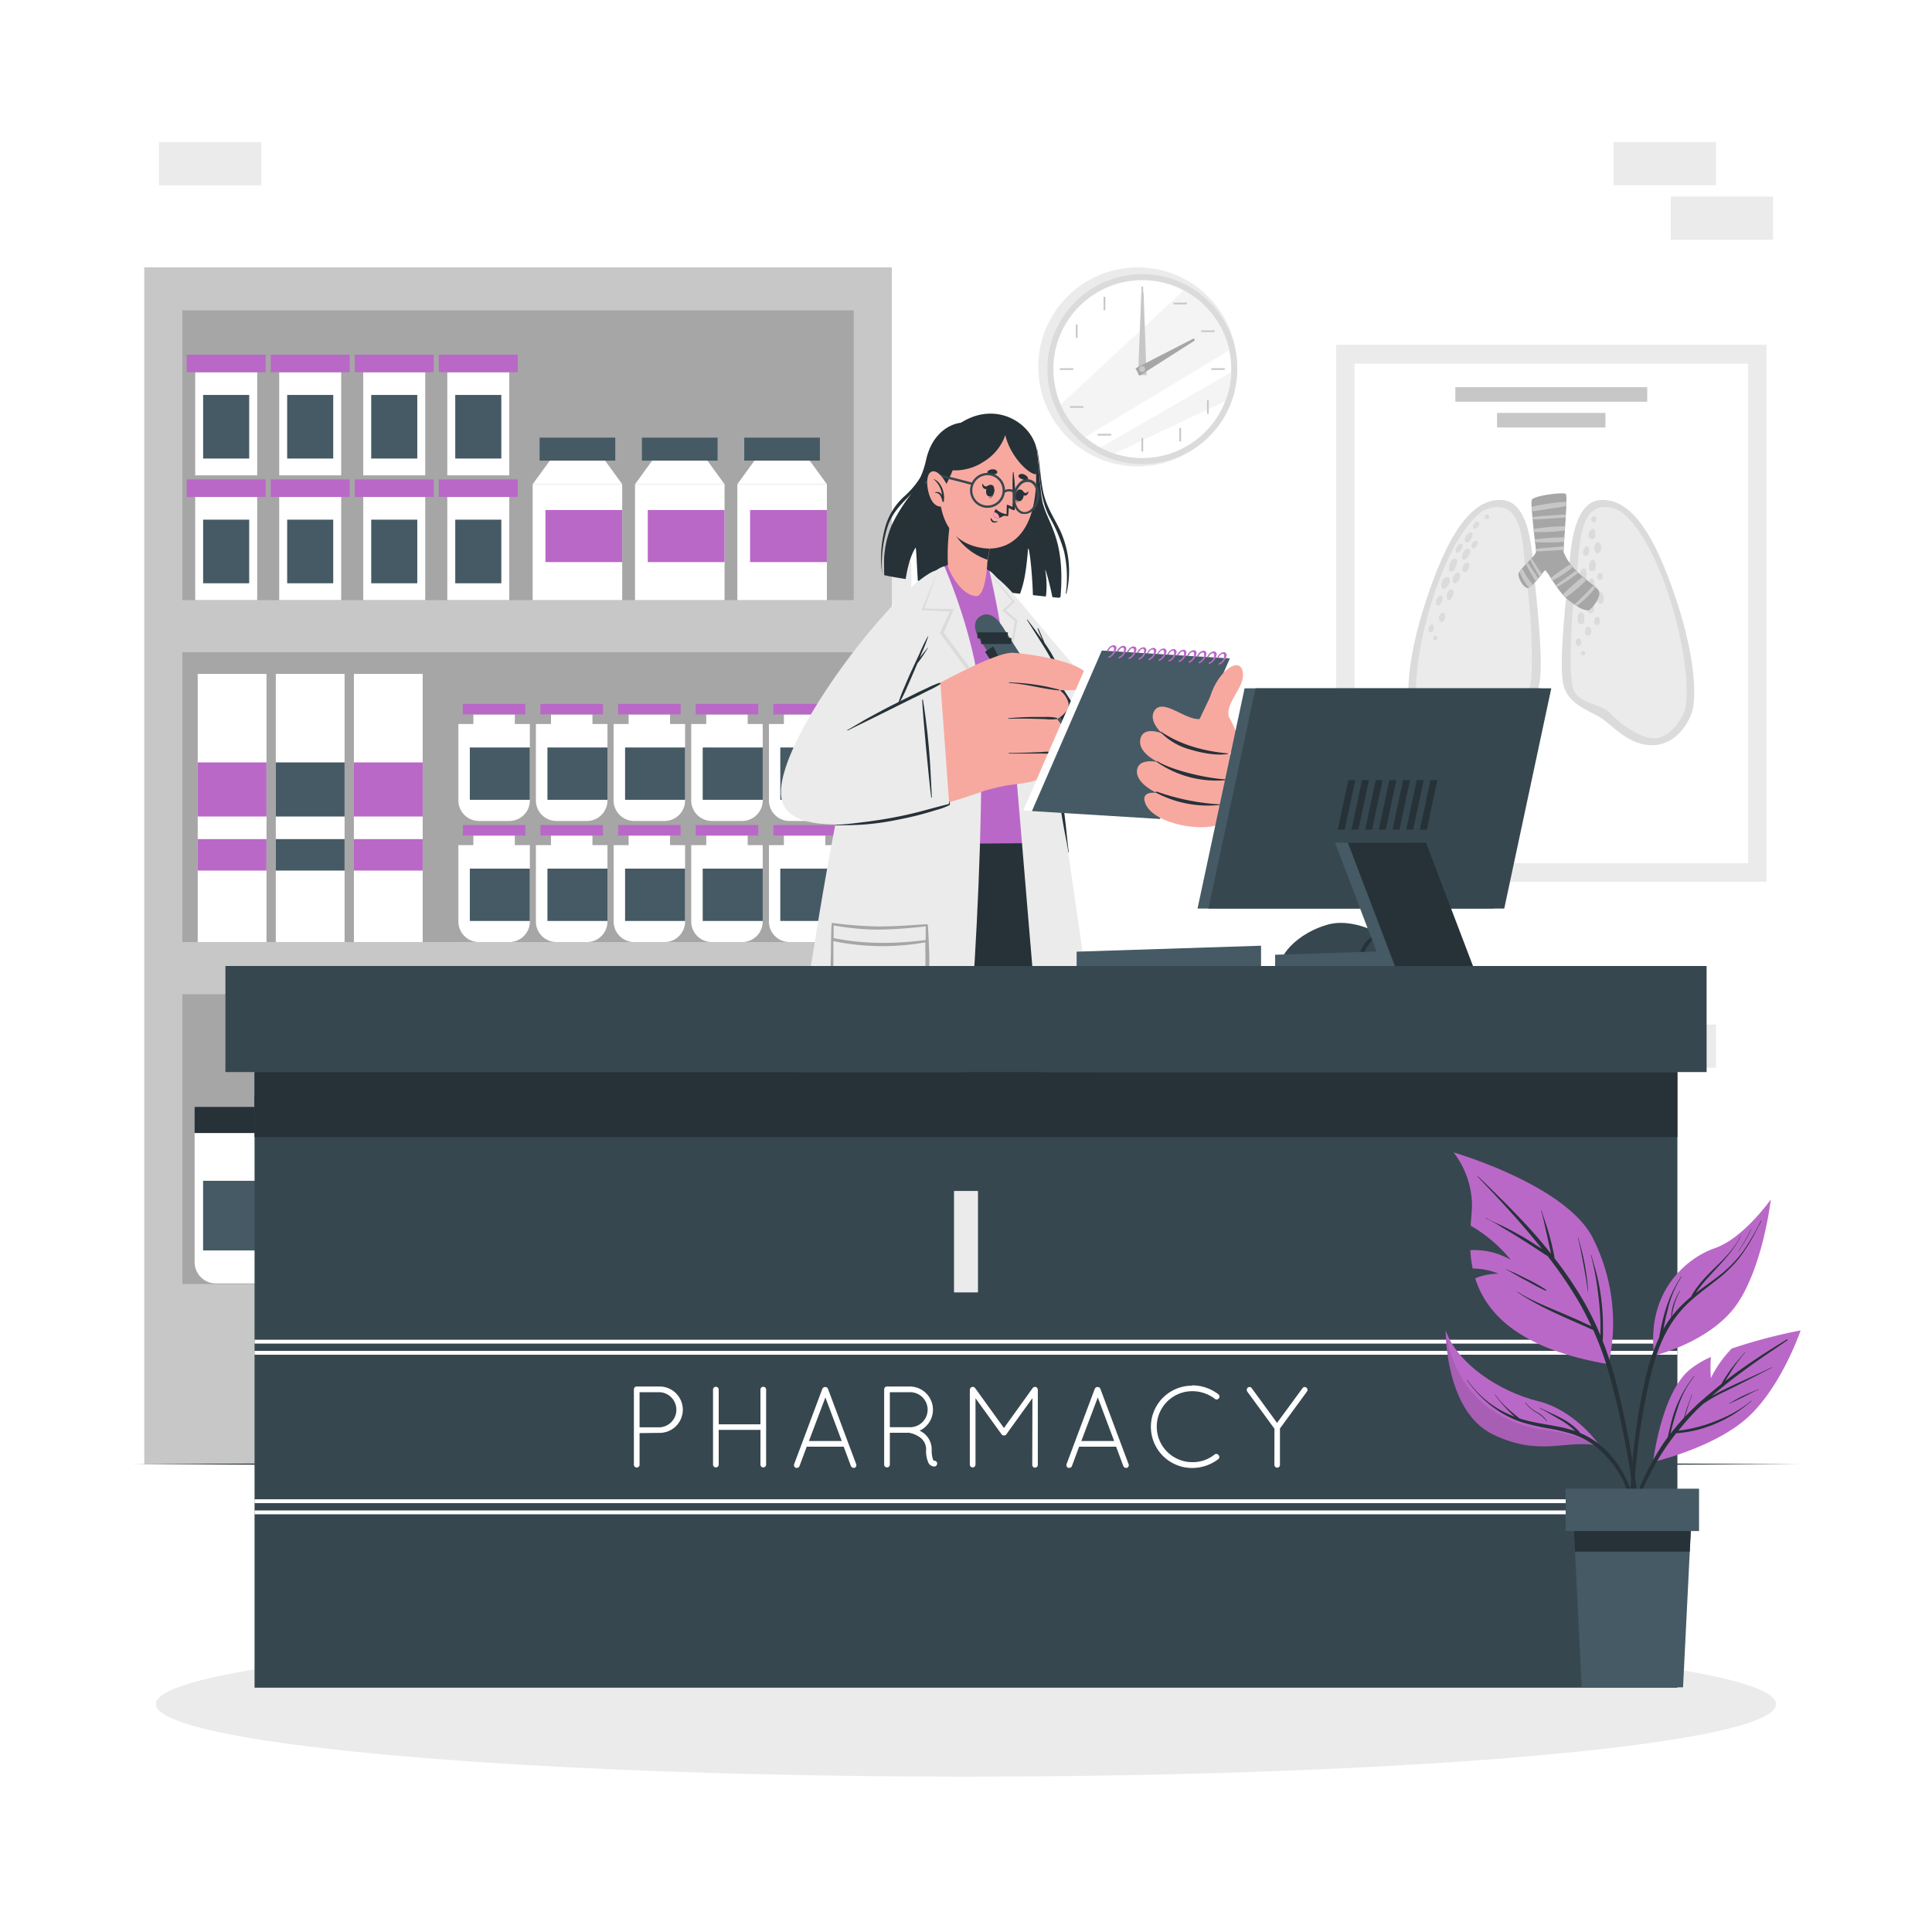 <svg class="animated" id="freepik_stories-pharmacist" xmlns="http://www.w3.org/2000/svg" viewBox="0 0 500 500" version="1.1" xmlns:xlink="http://www.w3.org/1999/xlink" xmlns:svgjs="http://svgjs.com/svgjs"><style>svg#freepik_stories-pharmacist:not(.animated) .animable {opacity: 0;}svg#freepik_stories-pharmacist.animated #freepik--background-complete--inject-82 {animation: 1s 1 forwards cubic-bezier(.36,-0.01,.5,1.38) zoomOut;animation-delay: 0s;}svg#freepik_stories-pharmacist.animated #freepik--Shadow--inject-82 {animation: 1s 1 forwards cubic-bezier(.36,-0.01,.5,1.38) zoomIn;animation-delay: 0s;}svg#freepik_stories-pharmacist.animated #freepik--Shelf--inject-82 {animation: 1.7s 1 forwards cubic-bezier(.36,-0.01,.5,1.38) slideLeft,1.5s Infinite  linear wind;animation-delay: 0s,1.7s;}svg#freepik_stories-pharmacist.animated #freepik--Floor--inject-82 {animation: 1s 1 forwards cubic-bezier(.36,-0.01,.5,1.38) lightSpeedRight;animation-delay: 0s;}svg#freepik_stories-pharmacist.animated #freepik--Character--inject-82 {animation: 1.6s 1 forwards cubic-bezier(.36,-0.01,.5,1.38) slideRight,1.5s Infinite  linear floating;animation-delay: 0s,1.6s;}svg#freepik_stories-pharmacist.animated #freepik--Counter--inject-82 {animation: 1.7s 1 forwards cubic-bezier(.36,-0.01,.5,1.38) fadeIn,1.5s Infinite  linear floating;animation-delay: 0s,1.7s;}svg#freepik_stories-pharmacist.animated #freepik--Plant--inject-82 {animation: 1s 1 forwards cubic-bezier(.36,-0.01,.5,1.38) slideLeft,1.5s Infinite  linear shake;animation-delay: 0s,1s;}svg#freepik_stories-pharmacist.animated #freepik--Device--inject-82 {animation: 1s 1 forwards cubic-bezier(.36,-0.01,.5,1.38) fadeIn;animation-delay: 0s;}            @keyframes zoomOut {                0% {                    opacity: 0;                    transform: scale(1.5);                }                100% {                    opacity: 1;                    transform: scale(1);                }            }                    @keyframes zoomIn {                0% {                    opacity: 0;                    transform: scale(0.5);                }                100% {                    opacity: 1;                    transform: scale(1);                }            }                    @keyframes slideLeft {                0% {                    opacity: 0;                    transform: translateX(-30px);                }                100% {                    opacity: 1;                    transform: translateX(0);                }            }                    @keyframes wind {                0% {                    transform: rotate( 0deg );                }                25% {                    transform: rotate( 1deg );                }                75% {                    transform: rotate( -1deg );                }            }                    @keyframes lightSpeedRight {              from {                transform: translate3d(50%, 0, 0) skewX(-20deg);                opacity: 0;              }              60% {                transform: skewX(10deg);                opacity: 1;              }              80% {                transform: skewX(-2deg);              }              to {                opacity: 1;                transform: translate3d(0, 0, 0);              }            }                    @keyframes slideRight {                0% {                    opacity: 0;                    transform: translateX(30px);                }                100% {                    opacity: 1;                    transform: translateX(0);                }            }                    @keyframes floating {                0% {                    opacity: 1;                    transform: translateY(0px);                }                50% {                    transform: translateY(-10px);                }                100% {                    opacity: 1;                    transform: translateY(0px);                }            }                    @keyframes fadeIn {                0% {                    opacity: 0;                }                100% {                    opacity: 1;                }            }                    @keyframes shake {                10%, 90% {                    transform: translate3d(-1px, 0, 0);                  }                  20%, 80% {                    transform: translate3d(2px, 0, 0);                  }                  30%, 50%, 70% {                    transform: translate3d(-4px, 0, 0);                  }                  40%, 60% {                    transform: translate3d(4px, 0, 0);                  }            }        </style><g id="freepik--background-complete--inject-82" class="animable" style="transform-origin: 250px 156.55px;"><rect x="417.61" y="265.15" width="26.48" height="11.19" style="fill: rgb(235, 235, 235); transform-origin: 430.85px 270.745px;" id="elmvsa8j04iz" class="animable"></rect><rect x="417.61" y="36.76" width="26.48" height="11.19" style="fill: rgb(235, 235, 235); transform-origin: 430.85px 42.355px;" id="elbcvdq1bakd9" class="animable"></rect><rect x="432.38" y="50.87" width="26.48" height="11.19" style="fill: rgb(235, 235, 235); transform-origin: 445.62px 56.465px;" id="ellse997akqnq" class="animable"></rect><rect x="41.14" y="36.78" width="26.48" height="11.19" style="fill: rgb(235, 235, 235); transform-origin: 54.38px 42.375px;" id="el0mze5mz68" class="animable"></rect><g id="elb56ue78thr7"><rect x="194.59" y="159.45" width="26.48" height="11.19" style="fill: rgb(235, 235, 235); transform-origin: 207.83px 165.045px; transform: rotate(180deg);" class="animable"></rect></g><g id="elljtdsozedw"><rect x="209.36" y="145.34" width="26.48" height="11.19" style="fill: rgb(235, 235, 235); transform-origin: 222.6px 150.935px; transform: rotate(180deg);" class="animable"></rect></g><g id="elw0wq2y1k5t"><circle cx="294.45" cy="94.95" r="25.75" style="fill: rgb(235, 235, 235); transform-origin: 294.45px 94.95px; transform: rotate(-64.57deg);" class="animable"></circle></g><g id="elay0767bewsn"><circle cx="295.63" cy="95.52" r="24.57" style="fill: rgb(219, 219, 219); transform-origin: 295.63px 95.52px; transform: rotate(-22.15deg);" class="animable"></circle></g><g id="el12bwkr3dw7xp"><circle cx="295.63" cy="95.52" r="23.02" style="fill: rgb(255, 255, 255); transform-origin: 295.63px 95.52px; transform: rotate(-22.17deg);" class="animable"></circle></g><g id="eld1jzfmsoqui"><path d="M318.13,90.64c-10.49,6.35-27.71,16.77-37.34,22.48a22.93,22.93,0,0,1-6.29-8.46l31.84-29.51A23.07,23.07,0,0,1,318.13,90.64Z" style="fill: rgb(235, 235, 235); opacity: 0.5; transform-origin: 296.315px 94.135px;" class="animable"></path></g><g id="elyq54i5i3g5b"><path d="M318.63,96.33a22.91,22.91,0,0,1-1.52,7.48L288.4,117.39a23.35,23.35,0,0,1-3.63-1.56C293.45,110.82,309.29,101.7,318.63,96.33Z" style="fill: rgb(235, 235, 235); opacity: 0.5; transform-origin: 301.7px 106.86px;" class="animable"></path></g><rect x="295.41" y="74.18" width="0.44" height="3.49" style="fill: rgb(199, 199, 199); transform-origin: 295.63px 75.925px;" id="el7rb1skj9ba7" class="animable"></rect><g id="elmrdozim676"><rect x="285.6" y="76.8" width="0.45" height="3.49" style="fill: rgb(199, 199, 199); transform-origin: 285.825px 78.545px; transform: rotate(-30deg);" class="animable"></rect></g><g id="elrzp0fuethmf"><rect x="278.43" y="83.98" width="0.44" height="3.49" style="fill: rgb(199, 199, 199); transform-origin: 278.65px 85.725px; transform: rotate(-60deg);" class="animable"></rect></g><rect x="274.28" y="95.3" width="3.49" height="0.44" style="fill: rgb(199, 199, 199); transform-origin: 276.025px 95.52px;" id="elrrx7qqtn4hn" class="animable"></rect><g id="elswxz4zy7fo"><rect x="276.91" y="105.1" width="3.49" height="0.44" style="fill: rgb(199, 199, 199); transform-origin: 278.655px 105.32px; transform: rotate(-30deg);" class="animable"></rect></g><g id="el44h51qpkwn3"><rect x="284.08" y="112.28" width="3.49" height="0.45" style="fill: rgb(199, 199, 199); transform-origin: 285.825px 112.505px; transform: rotate(-60.03deg);" class="animable"></rect></g><rect x="295.41" y="113.38" width="0.44" height="3.49" style="fill: rgb(199, 199, 199); transform-origin: 295.63px 115.125px;" id="el0r7mccjt1lg" class="animable"></rect><g id="ela1q881gxkd8"><rect x="305.21" y="110.76" width="0.45" height="3.49" style="fill: rgb(199, 199, 199); transform-origin: 305.435px 112.505px; transform: rotate(-29.887deg);" class="animable"></rect></g><g id="elzgd61qyexe"><rect x="312.38" y="103.58" width="0.44" height="3.49" style="fill: rgb(199, 199, 199); transform-origin: 312.6px 105.325px; transform: rotate(-60deg);" class="animable"></rect></g><rect x="313.49" y="95.3" width="3.49" height="0.44" style="fill: rgb(199, 199, 199); transform-origin: 315.235px 95.52px;" id="elzenau6szi1g" class="animable"></rect><g id="el0jza0b06ay2k"><rect x="310.86" y="85.5" width="3.49" height="0.44" style="fill: rgb(199, 199, 199); transform-origin: 312.605px 85.72px; transform: rotate(-30deg);" class="animable"></rect></g><g id="elumy8fvto62p"><rect x="303.69" y="78.32" width="3.49" height="0.45" style="fill: rgb(199, 199, 199); transform-origin: 305.435px 78.545px; transform: rotate(-60.03deg);" class="animable"></rect></g><polygon points="295.96 75.75 296.72 97.08 294.54 97.05 295.37 75.75 295.96 75.75" style="fill: rgb(199, 199, 199); transform-origin: 295.63px 86.415px;" id="ely6a665q497n" class="animable"></polygon><polygon points="309.25 88.09 294.9 97.25 293.86 95.33 308.96 87.57 309.25 88.09" style="fill: rgb(166, 166, 166); transform-origin: 301.555px 92.41px;" id="elmlfex3brbcd" class="animable"></polygon><path d="M296.37,95.52a.74.74,0,0,1-.74.75.75.75,0,1,1,0-1.49A.74.74,0,0,1,296.37,95.52Z" style="fill: rgb(199, 199, 199); transform-origin: 295.582px 95.525px;" id="el9092zfgcgf5" class="animable"></path><rect x="345.77" y="89.22" width="111.4" height="139" style="fill: rgb(235, 235, 235); transform-origin: 401.47px 158.72px;" id="elgkqcdk15ibk" class="animable"></rect><rect x="350.55" y="94.13" width="101.85" height="129.27" style="fill: rgb(255, 255, 255); transform-origin: 401.475px 158.765px;" id="el3wgt5sdw0w" class="animable"></rect><path d="M389.05,129.44c-8.37-.87-14.61,9.61-20,26s-4.84,25.67-4.13,28.36,3.65,8.37,9.45,9,10.11-3.77,13.22-6.28,9.44-3.65,10.76-9.39-1-25-1.37-28.52S396.47,130.22,389.05,129.44Z" style="fill: rgb(219, 219, 219); transform-origin: 381.615px 161.125px;" id="elacmzizpcke" class="animable"></path><path d="M395.69,178.62c-1.52,3.43-7.49,3.74-9.33,5.82s-7.09,6.37-11.16,6.61-7.1-4.38-8.13-6.77c-.76-1.75-1.09-7.6.49-16.39a100.78,100.78,0,0,1,2.62-11,92.42,92.42,0,0,1,3.17-9c3.89-9.43,8.37-15.1,11.5-16.16,10.44-3.5,9.09,12,10.2,18.58.37,2.19.73,5.66,1,9.44.14,2.13.26,4.37.33,6.54C396.56,171.87,396.42,177,395.69,178.62Z" style="fill: rgb(235, 235, 235); transform-origin: 381.444px 161.141px;" id="elnp8jspbz1fp" class="animable"></path><path d="M375.25,150.14a.79.79,0,0,0-1.14-.71,2.31,2.31,0,0,0-1.08,1.65c-.12.53,0,1.42.71,1.34.46-.06.75-.54,1-.9A2.31,2.31,0,0,0,375.25,150.14Z" style="fill: rgb(219, 219, 219); transform-origin: 374.12px 150.887px;" id="elt2vcof2ri7" class="animable"></path><path d="M376.12,144.66a2.61,2.61,0,0,0-1,1.68c-.16.52-.4,1.46.39,1.57.63.08.94-.62,1.14-1.08a4.87,4.87,0,0,0,.48-1.56A.67.67,0,0,0,376.12,144.66Z" style="fill: rgb(219, 219, 219); transform-origin: 376.044px 146.242px;" id="elr12ew15e9s" class="animable"></path><path d="M377.81,148.62a.56.56,0,0,0-.8-.36,2,2,0,0,0-1,2.21.61.61,0,0,0,.87.39A2.27,2.27,0,0,0,377.81,148.62Z" style="fill: rgb(219, 219, 219); transform-origin: 376.901px 149.563px;" id="elq286rz91ny" class="animable"></path><path d="M380.43,142.75a.65.65,0,0,0-1-.65,2.52,2.52,0,0,0-1,2.48.51.51,0,0,0,.64.31A2.76,2.76,0,0,0,380.43,142.75Z" style="fill: rgb(219, 219, 219); transform-origin: 379.415px 143.454px;" id="elxu5vxjwjt5a" class="animable"></path><path d="M377.79,140.78a2,2,0,0,0-.85.92,1.57,1.57,0,0,0-.15,1.18.33.33,0,0,0,.47.21,2.48,2.48,0,0,0,1.32-1.82C378.65,140.85,378.11,140.62,377.79,140.78Z" style="fill: rgb(219, 219, 219); transform-origin: 377.661px 141.928px;" id="elf4cyxm24a18" class="animable"></path><path d="M380.38,137.83a2.28,2.28,0,0,0-1.32,1.93.61.61,0,0,0,.88.55,3,3,0,0,0,1.17-1.88A.52.52,0,0,0,380.38,137.83Z" style="fill: rgb(219, 219, 219); transform-origin: 380.094px 139.075px;" id="elvpdkvnd7fx" class="animable"></path><path d="M382.79,135.4a.53.53,0,0,0-.63-.39c-.36.09-.53.38-.72.67a1,1,0,0,0-.24.86.39.39,0,0,0,.36.3,1,1,0,0,0,.84-.46,3,3,0,0,0,.28-.34A.85.85,0,0,0,382.79,135.4Z" style="fill: rgb(219, 219, 219); transform-origin: 381.996px 135.919px;" id="ely4o82vp8xt" class="animable"></path><path d="M382.41,140.36a.54.54,0,0,0-.66-.4,1.23,1.23,0,0,0-.79.81c-.16.34-.25,1,.24,1.11s.7-.21.91-.53c.06-.11.14-.22.2-.33A1,1,0,0,0,382.41,140.36Z" style="fill: rgb(219, 219, 219); transform-origin: 381.63px 140.923px;" id="elkoj5syr9j0b" class="animable"></path><path d="M380.25,146.24a.63.63,0,0,0-.91-.57,1.85,1.85,0,0,0-.79,2,.54.54,0,0,0,.76.35,1.76,1.76,0,0,0,.64-.74A2,2,0,0,0,380.25,146.24Z" style="fill: rgb(219, 219, 219); transform-origin: 379.373px 146.84px;" id="eldjr862qu0lv" class="animable"></path><path d="M375.05,152.69a2.37,2.37,0,0,0-.63,1.55c0,.34.12,1.27.69,1.06a1.35,1.35,0,0,0,.71-.85,4.18,4.18,0,0,0,.41-1.22A.71.71,0,0,0,375.05,152.69Z" style="fill: rgb(219, 219, 219); transform-origin: 375.325px 153.921px;" id="ell9pjxrl52z" class="animable"></path><path d="M372.33,154.33a2.15,2.15,0,0,0-.58,2,.52.52,0,0,0,.93.15,3.5,3.5,0,0,0,.68-1.7A.62.62,0,0,0,372.33,154.33Z" style="fill: rgb(219, 219, 219); transform-origin: 372.528px 155.441px;" id="eluurqvoagild" class="animable"></path><path d="M374,159.06a.62.62,0,0,0-.9-.41,1.37,1.37,0,0,0-.57.62,2.36,2.36,0,0,0-.14.74c0,.51.36,1.15.95.91a1.22,1.22,0,0,0,.58-.81A1.88,1.88,0,0,0,374,159.06Z" style="fill: rgb(219, 219, 219); transform-origin: 373.215px 159.774px;" id="eldobphbcdsg9" class="animable"></path><path d="M371.09,162.2a.56.56,0,0,0-.93-.42,1.61,1.61,0,0,0-.47,1.45.57.57,0,0,0,.93.28A2,2,0,0,0,371.09,162.2Z" style="fill: rgb(219, 219, 219); transform-origin: 370.377px 162.647px;" id="elbs4ljigt5n5" class="animable"></path><path d="M371.63,164.56a.54.54,0,0,0-.63.23.68.68,0,0,0-.09.46.58.58,0,0,0,.16.31.45.45,0,0,0,.53.13.83.83,0,0,0,.16-.09.67.67,0,0,0,.26-.5A.54.54,0,0,0,371.63,164.56Z" style="fill: rgb(219, 219, 219); transform-origin: 371.461px 165.13px;" id="eljf2asanl1ra" class="animable"></path><path d="M385,133.19a.57.57,0,0,0-.64.23.77.77,0,0,0-.09.47.54.54,0,0,0,.17.3.45.45,0,0,0,.53.13l.15-.08a.64.64,0,0,0,.26-.5A.56.56,0,0,0,385,133.19Z" style="fill: rgb(219, 219, 219); transform-origin: 384.822px 133.761px;" id="elcrd3rngoco" class="animable"></path><path d="M413.89,129.44c8.37-.87,14.61,9.61,20,26s4.84,25.67,4.13,28.36-3.65,8.37-9.45,9-10.11-3.77-13.22-6.28-9.45-3.65-10.76-9.39,1-25,1.37-28.52S406.47,130.22,413.89,129.44Z" style="fill: rgb(219, 219, 219); transform-origin: 421.327px 161.125px;" id="el0kaun34sl1or" class="animable"></path><path d="M407.25,178.62c1.51,3.43,7.49,3.74,9.33,5.82s7.09,6.37,11.16,6.61,7.1-4.38,8.13-6.77c.76-1.75,1.09-7.6-.49-16.39a100.78,100.78,0,0,0-2.62-11,92.42,92.42,0,0,0-3.17-9c-3.89-9.43-8.37-15.1-11.5-16.16-10.44-3.5-9.09,12-10.2,18.58-.37,2.19-.73,5.66-1,9.44-.14,2.13-.26,4.37-.33,6.54C406.38,171.87,406.52,177,407.25,178.62Z" style="fill: rgb(235, 235, 235); transform-origin: 421.496px 161.141px;" id="elfgx1atdtkwj" class="animable"></path><path d="M409.76,153.39a.6.6,0,0,0-.83,0c-.59.57-1,2.79.28,2.85S410.36,154,409.76,153.39Z" style="fill: rgb(219, 219, 219); transform-origin: 409.283px 154.732px;" id="elzqbmyycxwo" class="animable"></path><path d="M412,156a.45.45,0,0,0-.63,0,2.3,2.3,0,0,0-.37,2.32.77.77,0,0,0,1.41-.11A2.22,2.22,0,0,0,412,156Z" style="fill: rgb(219, 219, 219); transform-origin: 411.69px 157.301px;" id="el8z5ub9dewl9" class="animable"></path><path d="M409,158.55c-.86.34-.9,1.91-.52,2.59a.82.82,0,0,0,1.48-.11C410.13,160.44,410.08,158.09,409,158.55Z" style="fill: rgb(219, 219, 219); transform-origin: 409.142px 160.024px;" id="elestzdzlbpka" class="animable"></path><path d="M411.65,162.56a.67.67,0,0,0-1.14-.06,1.58,1.58,0,0,0-.16,1.57.76.76,0,0,0,1.29.06A1.6,1.6,0,0,0,411.65,162.56Z" style="fill: rgb(219, 219, 219); transform-origin: 411.031px 163.335px;" id="el3h4pd92w5k9" class="animable"></path><path d="M409,165.38a.63.63,0,0,0-.89,0,1.12,1.12,0,0,0,.09,1.66.63.63,0,0,0,.77-.05A1.23,1.23,0,0,0,409,165.38Z" style="fill: rgb(219, 219, 219); transform-origin: 408.535px 166.172px;" id="elfw4ghnk6eww" class="animable"></path><path d="M410,168.55h0a.52.52,0,0,0-.54,0h0a.6.6,0,0,0-.29.62.56.56,0,0,0,.52.44.56.56,0,0,0,.53-.31A.58.58,0,0,0,410,168.55Z" style="fill: rgb(219, 219, 219); transform-origin: 409.72px 169.043px;" id="elx2gzg56f8q" class="animable"></path><path d="M412.34,149.93a.51.51,0,0,0-.77-.14,3.3,3.3,0,0,0-.6,2.68.84.84,0,0,0,.9.66.85.85,0,0,0,.78-.8A3.67,3.67,0,0,0,412.34,149.93Z" style="fill: rgb(219, 219, 219); transform-origin: 411.813px 151.403px;" id="eln5eso3qeh8a" class="animable"></path><path d="M410.35,147.33a.45.45,0,0,0-.6-.19,2.12,2.12,0,0,0-1,1.71c-.09.61-.11,1.62.64,1.82s1.07-.73,1.15-1.32A3,3,0,0,0,410.35,147.33Z" style="fill: rgb(219, 219, 219); transform-origin: 409.67px 148.895px;" id="elmv3sqpmlc2s" class="animable"></path><path d="M413,146.18a1.65,1.65,0,0,0-.38-1.09.6.6,0,0,0-.84-.05,1.64,1.64,0,0,0-.49,1.05,3,3,0,0,0,0,1.15.81.81,0,0,0,1.55.09A3,3,0,0,0,413,146.18Z" style="fill: rgb(219, 219, 219); transform-origin: 412.12px 146.378px;" id="eluosla4a1h08" class="animable"></path><path d="M411.12,141.73a.46.46,0,0,0-.75-.24,1.76,1.76,0,0,0-.54,2,.69.69,0,0,0,1.18.07A2.11,2.11,0,0,0,411.12,141.73Z" style="fill: rgb(219, 219, 219); transform-origin: 410.496px 142.618px;" id="elzxmbfcug6ao" class="animable"></path><path d="M414,160.5a1.26,1.26,0,0,0,0-.28.57.57,0,0,0-.14-.28v0h0a.56.56,0,0,0-.73-.22,1.1,1.1,0,0,0-.53.63,1.47,1.47,0,0,0,.05,1,.73.73,0,0,0,.71.39.76.76,0,0,0,.63-.49A1.79,1.79,0,0,0,414,160.5Z" style="fill: rgb(219, 219, 219); transform-origin: 413.285px 160.703px;" id="eloyrt9z99ocl" class="animable"></path><path d="M414.92,154.08c-.11-.37-.39-1-.89-.75-.81.37-.89,1.84-.55,2.53a.78.78,0,0,0,1.41-.11A2.8,2.8,0,0,0,414.92,154.08Z" style="fill: rgb(219, 219, 219); transform-origin: 414.162px 154.765px;" id="elvmc2h1padym" class="animable"></path><path d="M414.79,148.92c-.1-.36-.48-.74-.87-.57a.7.7,0,0,0-.29.19.89.89,0,0,0-.24.55.92.92,0,0,0,.18.78.7.7,0,0,0,1,0,.88.88,0,0,0,.27-.58A1.91,1.91,0,0,0,414.79,148.92Z" style="fill: rgb(219, 219, 219); transform-origin: 414.104px 149.194px;" id="elqqo7ybfhcrp" class="animable"></path><path d="M414.36,141.43c0-.39-.33-1.16-.85-1.07s-.83.72-.9,1.17a1.57,1.57,0,0,0,.47,1.58.61.61,0,0,0,.65,0A1.78,1.78,0,0,0,414.36,141.43Z" style="fill: rgb(219, 219, 219); transform-origin: 413.471px 141.778px;" id="eltkvovivmt7r" class="animable"></path><path d="M412.6,137a.49.49,0,0,0-.56-.1,1.8,1.8,0,0,0-.86,1.74.85.85,0,0,0,.68.86.82.82,0,0,0,.94-.55A2.45,2.45,0,0,0,412.6,137Z" style="fill: rgb(219, 219, 219); transform-origin: 412.043px 138.184px;" id="eloq7q062med" class="animable"></path><path d="M413.1,134.09a.56.56,0,0,0-.61-.44.79.79,0,0,0-.39.21.92.92,0,0,0-.28.62.65.65,0,0,0,1.26.24A.86.86,0,0,0,413.1,134.09Z" style="fill: rgb(219, 219, 219); transform-origin: 412.485px 134.396px;" id="elahk2buti99n" class="animable"></path><path d="M411,158a6.48,6.48,0,0,1-3-1.22l-.56-.36a17.8,17.8,0,0,1-2.23-1.71l-.1-.09a8.9,8.9,0,0,1-.71-.76c-.48-.56-1-1.24-1.49-1.94-.11-.16-.22-.31-.32-.47-.29-.41-.57-.83-.84-1.23-.15-.22-.3-.44-.43-.66a11.18,11.18,0,0,0-1.43-2,8.4,8.4,0,0,0-.85,1l-.57.71-.37.45c-.2.24-.41.49-.62.72a11,11,0,0,1-.79.85,4.63,4.63,0,0,1-1,.79.69.69,0,0,1-.37.09c-1.11-.12-2.41-2.52-2.35-3.59a1.41,1.41,0,0,1,.29-.65,9.39,9.39,0,0,1,.67-.86c.3-.34.65-.72,1-1.09l.45-.48.64-.66.35-.38a5.69,5.69,0,0,0,1.14-1.54,1.5,1.5,0,0,0,0-.32c0-.15,0-.36-.06-.6,0-.46-.11-1.06-.19-1.76,0-.22,0-.45-.07-.69-.07-.6-.15-1.24-.22-1.91,0-.25-.05-.51-.08-.77-.09-.84-.18-1.71-.26-2.53l-.06-.57c0-.51-.09-1-.12-1.47s-.06-.85-.08-1.22a5.62,5.62,0,0,1,.07-1.75c.27-.61,3-1.21,5.34-1.48,1.77-.21,3.33-.24,3.51,0a7.18,7.18,0,0,1,.07,1.94c0,.32,0,.68,0,1.06h0c0,.67-.07,1.4-.11,2.18,0,.26,0,.53-.05.79,0,.75-.09,1.52-.14,2.29,0,.36-.05.72-.07,1.08,0,.62-.08,1.23-.12,1.79,0,.4-.05.78-.08,1.14s0,.84-.07,1.19,0,.64-.05.88a3.87,3.87,0,0,0,0,.69,12,12,0,0,0,1.75,3.06c.19.26.4.51.61.76s.56.63.85.92.38.39.57.57c.37.36.75.71,1.12,1l1,.83,1.1.9.68.56c.2.17.4.33.57.49a3.72,3.72,0,0,1,.94,1.08C414.39,154.68,411.81,157.85,411,158Z" style="fill: rgb(166, 166, 166); transform-origin: 403.45px 142.841px;" id="elushlk50gzjn" class="animable"></path><path d="M405.37,129.89c0,.32,0,.68,0,1.06h0c-1.5.34-3.06.52-4.53.74l-3.44.54c-.31,0-.61.1-.91.13,0-.44-.06-.85-.08-1.22l1.1-.24c1.06-.22,2.13-.4,3.2-.56A34.49,34.49,0,0,1,405.37,129.89Z" style="fill: rgb(199, 199, 199); transform-origin: 400.89px 131.125px;" id="elmxva1anvlw" class="animable"></path><path d="M405.23,133.13c0,.26,0,.53-.05.79-1.11.11-2.22.15-3.32.23-1.72.11-3.49.3-5.22.25l-.06-.57c1.59-.26,3.22-.33,4.81-.44C402.66,133.31,403.94,133.18,405.23,133.13Z" style="fill: rgb(199, 199, 199); transform-origin: 400.905px 133.769px;" id="elnhwp28hbntm" class="animable"></path><path d="M405,136.21c0,.36-.05.72-.07,1.08a53.41,53.41,0,0,1-8,.41c0-.25-.05-.51-.08-.77A49.76,49.76,0,0,1,405,136.21Z" style="fill: rgb(199, 199, 199); transform-origin: 400.925px 136.963px;" id="elmz4wdn90txs" class="animable"></path><path d="M404.85,139.08c0,.4-.05.78-.08,1.14a54.66,54.66,0,0,1-7.5.08c0-.22,0-.45-.07-.69A52.24,52.24,0,0,1,404.85,139.08Z" style="fill: rgb(199, 199, 199); transform-origin: 401.025px 139.736px;" id="el5yyt24mb12l" class="animable"></path><path d="M404.7,141.41c0,.35,0,.64-.05.88-.95.09-1.91.14-2.85.2-1.43.09-2.86.22-4.28.17,0-.15,0-.36-.06-.6,1.28-.21,2.57-.28,3.87-.38C402.44,141.59,403.57,141.48,404.7,141.41Z" style="fill: rgb(199, 199, 199); transform-origin: 401.08px 142.041px;" id="elrnycob53nnr" class="animable"></path><path d="M396.72,151.35a4.63,4.63,0,0,1-1,.79,14.85,14.85,0,0,1-1.42-2,11.26,11.26,0,0,1-1-2.1,9.39,9.39,0,0,1,.67-.86c.43.8.87,1.6,1.35,2.36A20.91,20.91,0,0,0,396.72,151.35Z" style="fill: rgb(199, 199, 199); transform-origin: 395.01px 149.66px;" id="elxo5qukx1uid" class="animable"></path><path d="M398.13,149.78c-.2.24-.41.49-.62.72a41.72,41.72,0,0,1-2.57-4.46l.45-.48C396.18,146.79,397.26,148.43,398.13,149.78Z" style="fill: rgb(199, 199, 199); transform-origin: 396.535px 148.03px;" id="elx1our6aizk8" class="animable"></path><path d="M399.07,148.62l-.57.71c-.37-.59-.71-1.22-1.05-1.79-.51-.86-1-1.75-1.42-2.64l.35-.38c.56.89,1.13,1.77,1.7,2.65C398.39,147.65,398.74,148.13,399.07,148.62Z" style="fill: rgb(199, 199, 199); transform-origin: 397.55px 146.925px;" id="el7czmdouj72h" class="animable"></path><path d="M407,146.8a29.91,29.91,0,0,1-5.22,3.45c-.15-.22-.3-.44-.43-.66,1.15-.93,3.45-2.56,5-3.55C406.58,146.3,406.79,146.55,407,146.8Z" style="fill: rgb(199, 199, 199); transform-origin: 404.175px 148.145px;" id="elu5scbubx8jl" class="animable"></path><path d="M408.42,148.29a47.51,47.51,0,0,1-5.48,3.66c-.11-.16-.22-.31-.32-.47,1.44-1,3.67-2.67,5.23-3.76Q408.14,148,408.42,148.29Z" style="fill: rgb(199, 199, 199); transform-origin: 405.52px 149.835px;" id="elc7kz49h7xjm" class="animable"></path><path d="M410.5,150.15a32.17,32.17,0,0,1-5.36,4.5,8.9,8.9,0,0,1-.71-.76,64.3,64.3,0,0,1,5.11-4.57Z" style="fill: rgb(199, 199, 199); transform-origin: 407.465px 151.985px;" id="elytyz9bphk3" class="animable"></path><path d="M412.85,152.1a22,22,0,0,1-4.82,4.71l-.56-.36c.86-.85,1.75-1.66,2.61-2.52s1.47-1.55,2.2-2.32C412.48,151.78,412.68,151.94,412.85,152.1Z" style="fill: rgb(199, 199, 199); transform-origin: 410.16px 154.21px;" id="elb47bz425hs" class="animable"></path><rect x="376.64" y="100.2" width="49.66" height="3.77" style="fill: rgb(199, 199, 199); transform-origin: 401.47px 102.085px;" id="el1wndvzo2b6d" class="animable"></rect><rect x="387.44" y="106.86" width="28.05" height="3.77" style="fill: rgb(199, 199, 199); transform-origin: 401.465px 108.745px;" id="elc1m01fkwhjk" class="animable"></rect></g><g id="freepik--Shadow--inject-82" class="animable" style="transform-origin: 250px 441.02px;"><ellipse cx="250" cy="441.02" rx="209.66" ry="18.77" style="fill: rgb(235, 235, 235); transform-origin: 250px 441.02px;" id="elb12y1jyi2hg" class="animable"></ellipse></g><g id="freepik--Shelf--inject-82" class="animable animator-active" style="transform-origin: 134.07px 224.055px;"><g id="elilmzcqx6mgf"><rect x="37.33" y="69.2" width="193.48" height="309.71" style="fill: rgb(199, 199, 199); transform-origin: 134.07px 224.055px; transform: rotate(180deg);" class="animable"></rect></g><g id="elldamknuq5p"><rect x="47.18" y="80.32" width="173.76" height="74.99" style="fill: rgb(166, 166, 166); transform-origin: 134.06px 117.815px; transform: rotate(180deg);" class="animable"></rect></g><g id="eld3s39xpeg1j"><rect x="47.18" y="168.81" width="173.76" height="74.99" style="fill: rgb(166, 166, 166); transform-origin: 134.06px 206.305px; transform: rotate(180deg);" class="animable"></rect></g><g id="el8ew7jdetmdv"><rect x="47.18" y="257.31" width="173.76" height="74.99" style="fill: rgb(166, 166, 166); transform-origin: 134.06px 294.805px; transform: rotate(180deg);" class="animable"></rect></g><rect x="91.59" y="174.41" width="17.8" height="69.39" style="fill: rgb(255, 255, 255); transform-origin: 100.49px 209.105px;" id="elt1fjvah63ee" class="animable"></rect><rect x="91.59" y="197.31" width="17.8" height="14" style="fill: rgb(186, 104, 200); transform-origin: 100.49px 204.31px;" id="elpgl9uv1ctg" class="animable"></rect><rect x="91.59" y="217.16" width="17.8" height="8.14" style="fill: rgb(186, 104, 200); transform-origin: 100.49px 221.23px;" id="eligvggjb6og9" class="animable"></rect><rect x="71.38" y="174.41" width="17.8" height="69.39" style="fill: rgb(255, 255, 255); transform-origin: 80.28px 209.105px;" id="eles2xtzxzry" class="animable"></rect><rect x="71.38" y="197.31" width="17.8" height="14" style="fill: rgb(69, 90, 100); transform-origin: 80.28px 204.31px;" id="el0qf5t2okotul" class="animable"></rect><rect x="71.38" y="217.16" width="17.8" height="8.14" style="fill: rgb(69, 90, 100); transform-origin: 80.28px 221.23px;" id="elm4r2f8lxv0i" class="animable"></rect><rect x="51.17" y="174.41" width="17.8" height="69.39" style="fill: rgb(255, 255, 255); transform-origin: 60.07px 209.105px;" id="elr9bvi9z0kdg" class="animable"></rect><rect x="51.17" y="197.31" width="17.8" height="14" style="fill: rgb(186, 104, 200); transform-origin: 60.07px 204.31px;" id="el0gtsvey6qvxa" class="animable"></rect><rect x="51.17" y="217.16" width="17.8" height="8.14" style="fill: rgb(186, 104, 200); transform-origin: 60.07px 221.23px;" id="el3uobvk3kskk" class="animable"></rect><g id="elo17a139oaph"><rect x="50.52" y="128.61" width="16.04" height="26.69" style="fill: rgb(255, 255, 255); transform-origin: 58.54px 141.955px; transform: rotate(180deg);" class="animable"></rect></g><g id="el40y17f0l0dh"><rect x="48.32" y="124.07" width="20.44" height="4.54" style="fill: rgb(186, 104, 200); transform-origin: 58.54px 126.34px; transform: rotate(180deg);" class="animable"></rect></g><g id="ell2ni67c2ztq"><rect x="52.57" y="134.49" width="11.92" height="16.46" style="fill: rgb(69, 90, 100); transform-origin: 58.53px 142.72px; transform: rotate(180deg);" class="animable"></rect></g><g id="el83yl3smu9ra"><rect x="50.52" y="96.33" width="16.04" height="26.69" style="fill: rgb(255, 255, 255); transform-origin: 58.54px 109.675px; transform: rotate(180deg);" class="animable"></rect></g><g id="elmg83n96zkx"><rect x="48.32" y="91.79" width="20.44" height="4.54" style="fill: rgb(186, 104, 200); transform-origin: 58.54px 94.06px; transform: rotate(180deg);" class="animable"></rect></g><g id="elhn7sa9hx7i7"><rect x="52.57" y="102.21" width="11.92" height="16.46" style="fill: rgb(69, 90, 100); transform-origin: 58.53px 110.44px; transform: rotate(180deg);" class="animable"></rect></g><g id="el59i85ux49wk"><rect x="72.26" y="128.61" width="16.04" height="26.69" style="fill: rgb(255, 255, 255); transform-origin: 80.28px 141.955px; transform: rotate(180deg);" class="animable"></rect></g><g id="eljpnlaepm6c"><rect x="70.06" y="124.07" width="20.44" height="4.54" style="fill: rgb(186, 104, 200); transform-origin: 80.28px 126.34px; transform: rotate(180deg);" class="animable"></rect></g><g id="elf4ndvr2rt88"><rect x="74.32" y="134.49" width="11.92" height="16.46" style="fill: rgb(69, 90, 100); transform-origin: 80.28px 142.72px; transform: rotate(180deg);" class="animable"></rect></g><g id="elp98xc7p4tpg"><rect x="72.26" y="96.33" width="16.04" height="26.69" style="fill: rgb(255, 255, 255); transform-origin: 80.28px 109.675px; transform: rotate(180deg);" class="animable"></rect></g><g id="ellcnw1flih8e"><rect x="70.06" y="91.79" width="20.44" height="4.54" style="fill: rgb(186, 104, 200); transform-origin: 80.28px 94.06px; transform: rotate(180deg);" class="animable"></rect></g><g id="eloahoz4xzzle"><rect x="74.32" y="102.21" width="11.92" height="16.46" style="fill: rgb(69, 90, 100); transform-origin: 80.28px 110.44px; transform: rotate(180deg);" class="animable"></rect></g><g id="elh6ha3mmep3"><rect x="94.01" y="128.61" width="16.04" height="26.69" style="fill: rgb(255, 255, 255); transform-origin: 102.03px 141.955px; transform: rotate(180deg);" class="animable"></rect></g><g id="elhm9rgskjisq"><rect x="91.81" y="124.07" width="20.44" height="4.54" style="fill: rgb(186, 104, 200); transform-origin: 102.03px 126.34px; transform: rotate(180deg);" class="animable"></rect></g><g id="elx90rpc3hg"><rect x="96.07" y="134.49" width="11.92" height="16.46" style="fill: rgb(69, 90, 100); transform-origin: 102.03px 142.72px; transform: rotate(180deg);" class="animable"></rect></g><g id="elrn3itvbwlos"><rect x="94.01" y="96.33" width="16.04" height="26.69" style="fill: rgb(255, 255, 255); transform-origin: 102.03px 109.675px; transform: rotate(180deg);" class="animable"></rect></g><g id="elo17gll2dxp"><rect x="91.81" y="91.79" width="20.44" height="4.54" style="fill: rgb(186, 104, 200); transform-origin: 102.03px 94.06px; transform: rotate(180deg);" class="animable"></rect></g><g id="elvdfigjywzjm"><rect x="96.07" y="102.21" width="11.92" height="16.46" style="fill: rgb(69, 90, 100); transform-origin: 102.03px 110.44px; transform: rotate(180deg);" class="animable"></rect></g><g id="el7a6doq14ds4"><rect x="115.76" y="128.61" width="16.04" height="26.69" style="fill: rgb(255, 255, 255); transform-origin: 123.78px 141.955px; transform: rotate(180deg);" class="animable"></rect></g><g id="eliaq2ynwhyi"><rect x="113.56" y="124.07" width="20.44" height="4.54" style="fill: rgb(186, 104, 200); transform-origin: 123.78px 126.34px; transform: rotate(180deg);" class="animable"></rect></g><g id="el3l9toyofg42"><rect x="117.82" y="134.49" width="11.92" height="16.46" style="fill: rgb(69, 90, 100); transform-origin: 123.78px 142.72px; transform: rotate(180deg);" class="animable"></rect></g><g id="el3jztlgqxdtu"><rect x="115.76" y="96.33" width="16.04" height="26.69" style="fill: rgb(255, 255, 255); transform-origin: 123.78px 109.675px; transform: rotate(180deg);" class="animable"></rect></g><g id="el76dkx1hwaf4"><rect x="113.56" y="91.79" width="20.44" height="4.54" style="fill: rgb(186, 104, 200); transform-origin: 123.78px 94.06px; transform: rotate(180deg);" class="animable"></rect></g><g id="elr9fh61scg2m"><rect x="117.82" y="102.21" width="11.92" height="16.46" style="fill: rgb(69, 90, 100); transform-origin: 123.78px 110.44px; transform: rotate(180deg);" class="animable"></rect></g><g id="elpcasznk5h9"><path d="M199,218.72h18.5a0,0,0,0,1,0,0v19.77a5.31,5.31,0,0,1-5.31,5.31h-7.88a5.31,5.31,0,0,1-5.31-5.31V218.72A0,0,0,0,1,199,218.72Z" style="fill: rgb(255, 255, 255); transform-origin: 208.25px 231.26px; transform: rotate(180deg);" class="animable"></path></g><g id="elid3a4n90rd"><rect x="202.87" y="216.24" width="10.72" height="2.56" style="fill: rgb(255, 255, 255); transform-origin: 208.23px 217.52px; transform: rotate(180deg);" class="animable"></rect></g><g id="ellhxk7qihlb"><rect x="200.14" y="213.51" width="16.18" height="2.73" style="fill: rgb(186, 104, 200); transform-origin: 208.23px 214.875px; transform: rotate(180deg);" class="animable"></rect></g><g id="elm0iyd3oynwb"><rect x="201.94" y="224.8" width="15.53" height="13.54" style="fill: rgb(69, 90, 100); transform-origin: 209.705px 231.57px; transform: rotate(180deg);" class="animable"></rect></g><g id="elobefxhtzd48"><path d="M178.89,218.72h18.5a0,0,0,0,1,0,0v19.77a5.31,5.31,0,0,1-5.31,5.31H184.2a5.31,5.31,0,0,1-5.31-5.31V218.72A0,0,0,0,1,178.89,218.72Z" style="fill: rgb(255, 255, 255); transform-origin: 188.14px 231.26px; transform: rotate(180deg);" class="animable"></path></g><g id="elg3isyevd1lf"><rect x="182.78" y="216.24" width="10.72" height="2.56" style="fill: rgb(255, 255, 255); transform-origin: 188.14px 217.52px; transform: rotate(180deg);" class="animable"></rect></g><g id="elsyk0qyvfyz"><rect x="180.05" y="213.51" width="16.18" height="2.73" style="fill: rgb(186, 104, 200); transform-origin: 188.14px 214.875px; transform: rotate(180deg);" class="animable"></rect></g><g id="elhh96ybnzbug"><rect x="181.86" y="224.8" width="15.53" height="13.54" style="fill: rgb(69, 90, 100); transform-origin: 189.625px 231.57px; transform: rotate(180deg);" class="animable"></rect></g><g id="el72w4vxhf0e9"><path d="M158.8,218.72h18.5a0,0,0,0,1,0,0v19.77A5.31,5.31,0,0,1,172,243.8h-7.88a5.31,5.31,0,0,1-5.31-5.31V218.72A0,0,0,0,1,158.8,218.72Z" style="fill: rgb(255, 255, 255); transform-origin: 168.05px 231.26px; transform: rotate(180deg);" class="animable"></path></g><g id="el5pvrf9sx892"><rect x="162.69" y="216.24" width="10.72" height="2.56" style="fill: rgb(255, 255, 255); transform-origin: 168.05px 217.52px; transform: rotate(180deg);" class="animable"></rect></g><g id="elesxwi8ew1qi"><rect x="159.96" y="213.51" width="16.18" height="2.73" style="fill: rgb(186, 104, 200); transform-origin: 168.05px 214.875px; transform: rotate(180deg);" class="animable"></rect></g><g id="elnlb6n37flmc"><rect x="161.77" y="224.8" width="15.53" height="13.54" style="fill: rgb(69, 90, 100); transform-origin: 169.535px 231.57px; transform: rotate(180deg);" class="animable"></rect></g><g id="elr4lbx9woi"><path d="M138.71,218.72h18.5a0,0,0,0,1,0,0v19.77a5.31,5.31,0,0,1-5.31,5.31H144a5.31,5.31,0,0,1-5.31-5.31V218.72A0,0,0,0,1,138.71,218.72Z" style="fill: rgb(255, 255, 255); transform-origin: 147.95px 231.26px; transform: rotate(180deg);" class="animable"></path></g><g id="elm6chyngdeai"><rect x="142.6" y="216.24" width="10.72" height="2.56" style="fill: rgb(255, 255, 255); transform-origin: 147.96px 217.52px; transform: rotate(180deg);" class="animable"></rect></g><g id="elnm37e83qh3"><rect x="139.87" y="213.51" width="16.18" height="2.73" style="fill: rgb(186, 104, 200); transform-origin: 147.96px 214.875px; transform: rotate(180deg);" class="animable"></rect></g><g id="elvlutt2ruvx"><rect x="141.68" y="224.8" width="15.53" height="13.54" style="fill: rgb(69, 90, 100); transform-origin: 149.445px 231.57px; transform: rotate(180deg);" class="animable"></rect></g><g id="el7ex2938lygc"><path d="M118.63,218.72h18.5a0,0,0,0,1,0,0v19.77a5.31,5.31,0,0,1-5.31,5.31h-7.88a5.31,5.31,0,0,1-5.31-5.31V218.72A0,0,0,0,1,118.63,218.72Z" style="fill: rgb(255, 255, 255); transform-origin: 127.88px 231.26px; transform: rotate(180deg);" class="animable"></path></g><g id="elzvfwkk2nzhr"><rect x="122.51" y="216.24" width="10.72" height="2.56" style="fill: rgb(255, 255, 255); transform-origin: 127.87px 217.52px; transform: rotate(180deg);" class="animable"></rect></g><g id="elqfrpblc48gq"><rect x="119.78" y="213.51" width="16.18" height="2.73" style="fill: rgb(186, 104, 200); transform-origin: 127.87px 214.875px; transform: rotate(180deg);" class="animable"></rect></g><g id="el10oe9kslf1ah"><rect x="121.59" y="224.8" width="15.53" height="13.54" style="fill: rgb(69, 90, 100); transform-origin: 129.355px 231.57px; transform: rotate(180deg);" class="animable"></rect></g><g id="eltj3ise1bxnj"><path d="M199,187.38h18.5a0,0,0,0,1,0,0v19.77a5.31,5.31,0,0,1-5.31,5.31h-7.88a5.31,5.31,0,0,1-5.31-5.31V187.38A0,0,0,0,1,199,187.38Z" style="fill: rgb(255, 255, 255); transform-origin: 208.25px 199.92px; transform: rotate(180deg);" class="animable"></path></g><g id="elb73k1coghd"><rect x="202.87" y="184.9" width="10.72" height="2.56" style="fill: rgb(255, 255, 255); transform-origin: 208.23px 186.18px; transform: rotate(180deg);" class="animable"></rect></g><g id="el1x6efn9up0m"><rect x="200.14" y="182.16" width="16.18" height="2.73" style="fill: rgb(186, 104, 200); transform-origin: 208.23px 183.525px; transform: rotate(180deg);" class="animable"></rect></g><g id="ellv7z2o2194"><rect x="201.94" y="193.45" width="15.53" height="13.54" style="fill: rgb(69, 90, 100); transform-origin: 209.705px 200.22px; transform: rotate(180deg);" class="animable"></rect></g><g id="elh55fhsijr2b"><path d="M178.89,187.38h18.5a0,0,0,0,1,0,0v19.77a5.31,5.31,0,0,1-5.31,5.31H184.2a5.31,5.31,0,0,1-5.31-5.31V187.38A0,0,0,0,1,178.89,187.38Z" style="fill: rgb(255, 255, 255); transform-origin: 188.14px 199.92px; transform: rotate(180deg);" class="animable"></path></g><g id="el55tgyzec2e"><rect x="182.78" y="184.9" width="10.72" height="2.56" style="fill: rgb(255, 255, 255); transform-origin: 188.14px 186.18px; transform: rotate(180deg);" class="animable"></rect></g><g id="eli5faaunedq"><rect x="180.05" y="182.16" width="16.18" height="2.73" style="fill: rgb(186, 104, 200); transform-origin: 188.14px 183.525px; transform: rotate(180deg);" class="animable"></rect></g><g id="el7f5ceu250rq"><rect x="181.86" y="193.45" width="15.53" height="13.54" style="fill: rgb(69, 90, 100); transform-origin: 189.625px 200.22px; transform: rotate(180deg);" class="animable"></rect></g><g id="elg68y8t5c4oc"><path d="M158.8,187.38h18.5a0,0,0,0,1,0,0v19.77a5.31,5.31,0,0,1-5.31,5.31h-7.88a5.31,5.31,0,0,1-5.31-5.31V187.38A0,0,0,0,1,158.8,187.38Z" style="fill: rgb(255, 255, 255); transform-origin: 168.05px 199.92px; transform: rotate(180deg);" class="animable"></path></g><g id="elja47rsvy8"><rect x="162.69" y="184.9" width="10.72" height="2.56" style="fill: rgb(255, 255, 255); transform-origin: 168.05px 186.18px; transform: rotate(180deg);" class="animable"></rect></g><g id="elzrynnl1x73c"><rect x="159.96" y="182.16" width="16.18" height="2.73" style="fill: rgb(186, 104, 200); transform-origin: 168.05px 183.525px; transform: rotate(180deg);" class="animable"></rect></g><g id="elmqjcuijfav"><rect x="161.77" y="193.45" width="15.53" height="13.54" style="fill: rgb(69, 90, 100); transform-origin: 169.535px 200.22px; transform: rotate(180deg);" class="animable"></rect></g><g id="elbbakyr5qruc"><path d="M138.71,187.38h18.5a0,0,0,0,1,0,0v19.77a5.31,5.31,0,0,1-5.31,5.31H144a5.31,5.31,0,0,1-5.31-5.31V187.38A0,0,0,0,1,138.71,187.38Z" style="fill: rgb(255, 255, 255); transform-origin: 147.95px 199.92px; transform: rotate(180deg);" class="animable"></path></g><g id="elu4zds4cvdf"><rect x="142.6" y="184.9" width="10.72" height="2.56" style="fill: rgb(255, 255, 255); transform-origin: 147.96px 186.18px; transform: rotate(180deg);" class="animable"></rect></g><g id="elk7cc6nqe4j"><rect x="139.87" y="182.16" width="16.18" height="2.73" style="fill: rgb(186, 104, 200); transform-origin: 147.96px 183.525px; transform: rotate(180deg);" class="animable"></rect></g><g id="el4m3k33jcqht"><rect x="141.68" y="193.45" width="15.53" height="13.54" style="fill: rgb(69, 90, 100); transform-origin: 149.445px 200.22px; transform: rotate(180deg);" class="animable"></rect></g><g id="elv3hs32iifme"><path d="M118.63,187.38h18.5a0,0,0,0,1,0,0v19.77a5.31,5.31,0,0,1-5.31,5.31h-7.88a5.31,5.31,0,0,1-5.31-5.31V187.38A0,0,0,0,1,118.63,187.38Z" style="fill: rgb(255, 255, 255); transform-origin: 127.88px 199.92px; transform: rotate(180deg);" class="animable"></path></g><g id="elvbg591faakn"><rect x="122.51" y="184.9" width="10.72" height="2.56" style="fill: rgb(255, 255, 255); transform-origin: 127.87px 186.18px; transform: rotate(180deg);" class="animable"></rect></g><g id="elmrs685falt"><rect x="119.78" y="182.16" width="16.18" height="2.73" style="fill: rgb(186, 104, 200); transform-origin: 127.87px 183.525px; transform: rotate(180deg);" class="animable"></rect></g><g id="elemk5azu823h"><rect x="121.59" y="193.45" width="15.53" height="13.54" style="fill: rgb(69, 90, 100); transform-origin: 129.355px 200.22px; transform: rotate(180deg);" class="animable"></rect></g><g id="elrq7n4i9ojbr"><path d="M135.06,293.22H175.5a0,0,0,0,1,0,0v33.43a5.5,5.5,0,0,1-5.5,5.5H140.56a5.5,5.5,0,0,1-5.5-5.5V293.22A0,0,0,0,1,135.06,293.22Z" style="fill: rgb(255, 255, 255); transform-origin: 155.28px 312.685px; transform: rotate(180deg);" class="animable"></path></g><g id="eld5bf8yup99b"><rect x="135.06" y="286.47" width="40.44" height="6.75" style="fill: rgb(38, 50, 56); transform-origin: 155.28px 289.845px; transform: rotate(180deg);" class="animable"></rect></g><g id="elf3aqqsylooi"><rect x="150.48" y="281.99" width="9.59" height="6.11" rx="2.22" style="fill: rgb(38, 50, 56); transform-origin: 155.275px 285.045px; transform: rotate(180deg);" class="animable"></rect></g><g id="el7uru50fnqon"><rect x="137.25" y="305.59" width="36.05" height="18.02" style="fill: rgb(69, 90, 100); transform-origin: 155.275px 314.6px; transform: rotate(180deg);" class="animable"></rect></g><g id="elqgfyl7d0w5k"><path d="M92.71,293.22h40.44a0,0,0,0,1,0,0v33.43a5.5,5.5,0,0,1-5.5,5.5H98.21a5.5,5.5,0,0,1-5.5-5.5V293.22A0,0,0,0,1,92.71,293.22Z" style="fill: rgb(255, 255, 255); transform-origin: 112.93px 312.685px; transform: rotate(180deg);" class="animable"></path></g><g id="elzfj5rowmuz"><rect x="92.71" y="286.47" width="40.44" height="6.75" style="fill: rgb(38, 50, 56); transform-origin: 112.93px 289.845px; transform: rotate(180deg);" class="animable"></rect></g><g id="el7pqiv3t4bma"><rect x="108.14" y="281.99" width="9.59" height="6.11" rx="2.22" style="fill: rgb(38, 50, 56); transform-origin: 112.935px 285.045px; transform: rotate(180deg);" class="animable"></rect></g><g id="eljh913e64p6r"><rect x="94.91" y="305.59" width="36.05" height="18.02" style="fill: rgb(69, 90, 100); transform-origin: 112.935px 314.6px; transform: rotate(180deg);" class="animable"></rect></g><g id="elh3zs64zlolj"><path d="M177.32,293.22h40.44a0,0,0,0,1,0,0v33.43a5.5,5.5,0,0,1-5.5,5.5H182.82a5.5,5.5,0,0,1-5.5-5.5V293.22A0,0,0,0,1,177.32,293.22Z" style="fill: rgb(255, 255, 255); transform-origin: 197.54px 312.685px; transform: rotate(180deg);" class="animable"></path></g><g id="elur6e8491avm"><rect x="177.32" y="286.47" width="40.44" height="6.75" style="fill: rgb(38, 50, 56); transform-origin: 197.54px 289.845px; transform: rotate(180deg);" class="animable"></rect></g><g id="el9qw2hj57jq"><rect x="192.75" y="281.99" width="9.59" height="6.11" rx="2.22" style="fill: rgb(38, 50, 56); transform-origin: 197.545px 285.045px; transform: rotate(180deg);" class="animable"></rect></g><g id="elz4dlgfrnerh"><rect x="179.52" y="305.59" width="36.05" height="18.02" style="fill: rgb(69, 90, 100); transform-origin: 197.545px 314.6px; transform: rotate(180deg);" class="animable"></rect></g><g id="eleh1je637029"><path d="M50.37,293.22H90.81a0,0,0,0,1,0,0v33.43a5.5,5.5,0,0,1-5.5,5.5H55.87a5.5,5.5,0,0,1-5.5-5.5V293.22A0,0,0,0,1,50.37,293.22Z" style="fill: rgb(255, 255, 255); transform-origin: 70.59px 312.685px; transform: rotate(180deg);" class="animable"></path></g><g id="elodil4oe8wp"><rect x="50.37" y="286.47" width="40.44" height="6.75" style="fill: rgb(38, 50, 56); transform-origin: 70.59px 289.845px; transform: rotate(180deg);" class="animable"></rect></g><g id="elq2iq5g3wd5"><rect x="65.79" y="281.99" width="9.59" height="6.11" rx="2.22" style="fill: rgb(38, 50, 56); transform-origin: 70.585px 285.045px; transform: rotate(180deg);" class="animable"></rect></g><g id="el5fsd87zho18"><rect x="52.56" y="305.59" width="36.05" height="18.02" style="fill: rgb(69, 90, 100); transform-origin: 70.585px 314.6px; transform: rotate(180deg);" class="animable"></rect></g><g id="eli2audzkewhk"><rect x="137.85" y="125.32" width="23.18" height="29.99" style="fill: rgb(255, 255, 255); transform-origin: 149.44px 140.315px; transform: rotate(180deg);" class="animable"></rect></g><polygon points="137.85 125.32 161.04 125.32 156.59 119.2 142.3 119.2 137.85 125.32" style="fill: rgb(255, 255, 255); transform-origin: 149.445px 122.26px;" id="elspyj91j1u6n" class="animable"></polygon><g id="elph1f22dm0ja"><rect x="139.65" y="113.26" width="19.58" height="5.95" style="fill: rgb(69, 90, 100); transform-origin: 149.44px 116.235px; transform: rotate(180deg);" class="animable"></rect></g><g id="el335ukohl18y"><rect x="141.16" y="131.99" width="19.87" height="13.48" style="fill: rgb(186, 104, 200); transform-origin: 151.095px 138.73px; transform: rotate(180deg);" class="animable"></rect></g><g id="elyenr1szxxo"><rect x="164.34" y="125.32" width="23.18" height="29.99" style="fill: rgb(255, 255, 255); transform-origin: 175.93px 140.315px; transform: rotate(180deg);" class="animable"></rect></g><polygon points="164.34 125.32 187.52 125.32 183.07 119.2 168.78 119.2 164.34 125.32" style="fill: rgb(255, 255, 255); transform-origin: 175.93px 122.26px;" id="el3cvz3jli4a2" class="animable"></polygon><g id="elr21ltdpt5i"><rect x="166.13" y="113.26" width="19.58" height="5.95" style="fill: rgb(69, 90, 100); transform-origin: 175.92px 116.235px; transform: rotate(180deg);" class="animable"></rect></g><g id="elflr2o99l5hf"><rect x="167.64" y="131.99" width="19.87" height="13.48" style="fill: rgb(186, 104, 200); transform-origin: 177.575px 138.73px; transform: rotate(180deg);" class="animable"></rect></g><g id="elbwfnun44ke"><rect x="190.82" y="125.32" width="23.18" height="29.99" style="fill: rgb(255, 255, 255); transform-origin: 202.41px 140.315px; transform: rotate(180deg);" class="animable"></rect></g><polygon points="190.82 125.32 214 125.32 209.55 119.2 195.26 119.2 190.82 125.32" style="fill: rgb(255, 255, 255); transform-origin: 202.41px 122.26px;" id="ela603ooxb75n" class="animable"></polygon><g id="els6atlj8npt"><rect x="192.61" y="113.26" width="19.58" height="5.95" style="fill: rgb(69, 90, 100); transform-origin: 202.4px 116.235px; transform: rotate(180deg);" class="animable"></rect></g><g id="elrcpz8wvz85"><rect x="194.12" y="131.99" width="19.87" height="13.48" style="fill: rgb(186, 104, 200); transform-origin: 204.055px 138.73px; transform: rotate(180deg);" class="animable"></rect></g></g><g id="freepik--Floor--inject-82" class="animable" style="transform-origin: 250px 378.91px;"><polygon points="34 378.91 88 378.67 142 378.58 250 378.41 358 378.58 412 378.67 466 378.91 412 379.15 358 379.24 250 379.41 142 379.24 88 379.15 34 378.91" style="fill: rgb(38, 50, 56); transform-origin: 250px 378.91px;" id="elbtzicmdn255" class="animable"></polygon></g><g id="freepik--Character--inject-82" class="animable" style="transform-origin: 249.974px 267.638px;"><path d="M255.62,369.07s5.15,37.93,5.15,38c.1,7.25.31,13.61.72,16.89a.09.09,0,0,0,0,.05,4.94,4.94,0,0,0,.57,2.23.1.1,0,0,0,0,.05c2.18,1.43,60.17,2.38,62.21,1.73s.34-6.49-1.88-8.33-24.27-12.12-24.27-12.12l-5.52-37.91Z" style="fill: rgb(247, 169, 160); transform-origin: 290.403px 398.649px;" id="eln4vvowdn0cg" class="animable"></path><path d="M260.85,411.69c.12,5.26.32,9.68.65,12.23a.07.07,0,0,0,0,.05,4.85,4.85,0,0,0,.56,2.23s0,0,0,.05c2.18,1.43,60.17,2.37,62.21,1.73s.34-6.49-1.88-8.32c-1.07-.88-6.67-3.69-12.22-6.38,1.76,1.38,3.53,3.08,2.72,3.77C311.52,418.26,276.35,417,260.85,411.69Z" style="fill: rgb(38, 50, 56); transform-origin: 293.018px 419.937px;" id="el8uo5rs9rwn9" class="animable"></path><path d="M307,411.69s-10.26-4.67-27.86,3.78" style="fill: rgb(38, 50, 56); transform-origin: 293.07px 412.936px;" id="el0s3bzlddi9u" class="animable"></path><polygon points="259.16 395.21 296.26 394.4 272.06 204.77 233.8 204.77 259.16 395.21" style="fill: rgb(247, 169, 160); transform-origin: 265.03px 299.99px;" id="el5irzzbl7f14" class="animable"></polygon><path d="M237.75,369.63s-4.86,36.16-4.86,36.18c0,7.26-.21,13.62-.61,16.9a.09.09,0,0,1,0,.05,5.05,5.05,0,0,1-.54,2.24l0,0c-2.17,1.45-54,2.77-56,2.14s-.38-6.5,1.83-8.34,18-12.28,18-12.28l6.09-37.89Z" style="fill: rgb(247, 169, 160); transform-origin: 206.291px 397.966px;" id="el4nxj2mr6k15" class="animable"></path><path d="M175.69,427.18c2,.63,53.82-.69,56-2.13,0,0,0,0,0-.06a4.85,4.85,0,0,0,.56-2.23.13.13,0,0,0,0-.06,91.71,91.71,0,0,0,.54-11.47c-8.46,5.36-30.35,7.75-37.31,6.22-6.17-1.35-4.82-6.32-3.52-8.56-4.77,3.18-12.92,8.65-14.48,9.95C175.31,420.68,173.65,426.55,175.69,427.18Z" style="fill: rgb(38, 50, 56); transform-origin: 203.782px 418.116px;" id="eld81bwlwkx3a" class="animable"></path><path d="M192,408.89s17.43-2.84,29.34,6.58" style="fill: rgb(38, 50, 56); transform-origin: 206.67px 411.979px;" id="el69aue7bzhei" class="animable"></path><path d="M268.58,204.73a.16.16,0,0,1,0,0c-.15.7-2.55,11.82-5,21.37-1.81,7-3.67,13.11-4.73,13.74a25.94,25.94,0,0,1-4,2L234.39,394.68l-36.85-.82,19.53-164.7,4.62-24.43Z" style="fill: rgb(247, 169, 160); transform-origin: 233.06px 299.705px;" id="elvu5uahbvs2m" class="animable"></path><path d="M219.82,204.84H273l15.7,116.51s-25.44,6.47-41.07,6.31S204.22,319,204.22,319Z" style="fill: rgb(38, 50, 56); transform-origin: 246.46px 266.251px;" id="elo4h4r6m5un" class="animable"></path><path d="M274.48,154.29a.45.45,0,0,1-.41.41l-1.71-.16c-.9-4.48-2.06-8.11-1.82-6.73a23.15,23.15,0,0,1,.14,6.57c-.75-.07-2.49-.27-3.36-.36-.25-7.68-1.14-13.49-1.28-11.76-.57,7-1.27,9.11-2.05,11.4-8.13-.9-18.77-2.22-26.45-3.34-.29-4.27-.42-8.86-.6-8.57-1.38,2.16-2.15,5.5-2.55,8.1-2.44-.38-4.38-.73-5.56-1,0,0-.07-3.57,0-4.72a25.44,25.44,0,0,1,2.1-8.55,43.79,43.79,0,0,1,4.7-7.5l0-.05s0,0,0,0a25.27,25.27,0,0,0,2.81-5,.05.05,0,0,0,0,0,25.37,25.37,0,0,0,1.23-4c1.08-5,4.39-9,9.05-9.64,9.05-5.73,18.26,0,19.6,7v0c.44,3.09.67,7,1,10.1a0,0,0,0,0,0,0s0,0,0,0h0a31.81,31.81,0,0,0,.51,3.57C271.25,135.69,275.68,139.5,274.48,154.29Z" style="fill: rgb(38, 50, 56); transform-origin: 251.741px 130.874px;" id="elhvdoou92756" class="animable"></path><path d="M246.66,110.34a9.5,9.5,0,0,0-6.29,6.91,26.46,26.46,0,0,1-2.08,6.14,22.45,22.45,0,0,1-4.18,5,16.83,16.83,0,0,0-5.14,8.51,30.31,30.31,0,0,0-.66,11.71s0,0,0,0a32.17,32.17,0,0,1,1.34-12.1c1.22-3.93,3.72-6.13,6.34-8.84A17.35,17.35,0,0,0,240.4,120a21.27,21.27,0,0,1,1.67-5.34,10.4,10.4,0,0,1,4.75-3.89C247.06,110.63,246.9,110.25,246.66,110.34Z" style="fill: rgb(38, 50, 56); transform-origin: 237.479px 129.468px;" id="eljgxc1cnf0tp" class="animable"></path><path d="M274,136.52c-1.65-3.22-3.45-6-4.14-9.81-.64-3.45-.77-7-1.43-10.44,0-.06-.08,0-.07,0,.89,6.07.39,12,3.18,17.41a39.69,39.69,0,0,1,3.85,9.09,30.5,30.5,0,0,1,.45,10.79c0,.13.14.15.17,0A25.18,25.18,0,0,0,274,136.52Z" style="fill: rgb(38, 50, 56); transform-origin: 272.517px 134.954px;" id="elioud7bboogr" class="animable"></path><path d="M254.07,164c3,9.77,15.6,41.57,25.36,44.55,6.4,2,32.95,1.59,38-4.26,2.2-2.55.43-21.76-3.14-21.3s-24.92,1.49-27.45.52-20.11-25-26.91-31.12C248.2,141.76,252.44,158.73,254.07,164Z" style="fill: rgb(247, 169, 160); transform-origin: 285.184px 179.296px;" id="elboctpwuxk1b" class="animable"></path><path d="M306.43,181l-1.8,28.49s-21.19,2.08-29.83-2.11c-10.49-5.09-22.45-40.89-24-46.72-2.51-9.57-.85-15,4.09-13,1.92.75,4.34,2.62,7.2,5.82S282,178,287.65,182.35C290.8,184.77,306.43,181,306.43,181Z" style="fill: rgb(235, 235, 235); transform-origin: 278.036px 178.627px;" id="eliceqelyc43" class="animable"></path><path d="M299.44,207.8c.14-4.22,1.35-21.46,1.86-25.17,0-.25.21-.29.21,0-.12,12.65-1.55,21.06-1.9,25.19C299.6,207.9,299.44,207.91,299.44,207.8Z" style="fill: rgb(38, 50, 56); transform-origin: 300.475px 195.154px;" id="elcbvtccaqfbi" class="animable"></path><path d="M295.69,209.93c-6.85.14-15.94-.2-20.89-2.6-10.49-5.09-22.45-40.89-24-46.72-2.51-9.57-.85-15,4.09-13l.46.2Z" style="fill: rgb(38, 50, 56); transform-origin: 272.666px 178.577px;" id="elf1psyeg6rdv" class="animable"></path><path d="M271.56,189.3l4.19,28.79s-46.92.69-58.57-.13c0,0,9.5-53.82,22-67.42,6.26-6.8,13.61-6.29,18.3-1.53,1.19,1.2,15.34,19.9,16.83,27.05C275.64,182.36,271.56,189.3,271.56,189.3Z" style="fill: rgb(186, 104, 200); transform-origin: 246.465px 181.897px;" id="ell1ael3hbl3" class="animable"></path><path d="M244.4,146.56s8.82,20.06,9.35,36.33c1.42,43.64-4.68,115.68-6.79,120.87-2.9,7.12-46.51,14.2-46.51,14.2s12.8-107.42,24.41-140C235.62,147.71,244.4,146.56,244.4,146.56Z" style="fill: rgb(235, 235, 235); transform-origin: 227.206px 232.26px;" id="elh2ts7svsbjj" class="animable"></path><path d="M215,248.33c-.2,6.41.09,13.67,1.46,15,2.56,2.5,9.36,2.29,11.5,2.28s9.76,0,11.55-4c.79-1.73,1-10.69,1-13.86,0-1.29-.3-7.62-.4-8.33,0-.16-.47-.15-.49,0-.11.73,0,3.36-.08,3.86-12.27,1.57-19.87.26-23.81-.5,0-1.19,0-2.11,0-3.29a67.24,67.24,0,0,0,11.63,1.1,126.56,126.56,0,0,0,12.75-.91c.1,0,0-.48-.12-.48-1.6,0-7.15.57-12.73.57a104.1,104.1,0,0,1-11.94-.93C215.08,238.89,215.07,245.25,215,248.33Zm2.2,14.27c-1.35-1.55-1.52-6-1.52-8.71,0-3.69,0-6.64,0-10.33a63.1,63.1,0,0,0,23.79.32c0,.16.08,7.94,0,10.42-.09,3.17-.19,6-1.41,7.68-1,1.41-4,2.83-10.74,2.82C222.44,264.79,218.32,263.9,217.18,262.6Z" style="fill: rgb(166, 166, 166); transform-origin: 227.727px 252.229px;" id="elfp5yf5jlxnl" class="animable"></path><path d="M273.16,304.42C275.57,310.14,290,314,290,314L271.82,188.77a18.71,18.71,0,0,0,2.54-12.59c-1.22-7-15.93-27.4-18.31-28.45a227.14,227.14,0,0,1,5.1,31.94C265.23,223.69,270.52,298.2,273.16,304.42Z" style="fill: rgb(235, 235, 235); transform-origin: 273.025px 230.865px;" id="elrzjibe90yoa" class="animable"></path><path d="M269.72,166.67c-1.31-2.09-2.65-4.16-3.94-6.26,0-.06.06-.13.1-.07,1.31,1.72,2.59,3.47,3.86,5.22-.42-.94-.83-1.88-1.21-2.84,0-.11.11-.2.17-.09.58,1.23,1.11,2.49,1.62,3.75a36.24,36.24,0,0,1,3,5A17.26,17.26,0,0,1,274.91,183a15.43,15.43,0,0,1-1.17,3.21c-.35.69-1.48,2.2-1.47,2.24.74,4.1,1.29,8.25,1.87,12.38s1.18,8.36,1.66,12.55c.28,2.37.46,4.77.8,7.13,0,.09-.12.12-.13,0-.3-2.06-.75-4.1-1.12-6.15s-.71-4.1-1-6.16c-.67-4.16-1.26-8.33-1.86-12.5-.34-2.36-.72-4.71-1-7.08a21.84,21.84,0,0,1,1.36-2.59,17,17,0,0,0,1-2.71,15.29,15.29,0,0,0,.49-5.83C273.88,173.57,271.82,170,269.72,166.67Z" style="fill: rgb(38, 50, 56); transform-origin: 271.19px 190.453px;" id="el8o7ka6ir8dh" class="animable"></path><path d="M256.16,148.19q1.45,1.94,2.95,3.84c1,1.26,2,2.54,3,3.8l0-.3-2.47,2.27-.2.19.22.18c1,.89,2.09,1.75,3.14,2.62l-.09-.22c-.38,2.35-.79,4.7-1.13,7.06s-.7,4.72-1,7.08q.75-3.51,1.41-7c.47-2.35.87-4.7,1.29-7.05l0-.13-.11-.09c-1-.88-2.08-1.77-3.13-2.63v.37l2.42-2.31.15-.14-.13-.16c-1-1.25-2.11-2.47-3.17-3.7S257.26,149.4,256.16,148.19Z" style="fill: rgb(219, 219, 219); transform-origin: 259.72px 161.45px;" id="elb1gw4s5moob" class="animable"></path><path d="M245.35,146.67c.25.92,3,7.15,7.18,7.6,2.64.28,3-8.84,3-8.84l.1-.56L257,137l-9.34-5.51-1.35-.72s-.25,2.17-.54,4.87c0,.12,0,.25,0,.38l-.06.44c-.05.4-.09.82-.13,1.23s-.06.61-.09.94-.05.66-.08,1A52,52,0,0,0,245.35,146.67Z" style="fill: rgb(247, 169, 160); transform-origin: 251.129px 142.523px;" id="elhkd0cpcxhqt" class="animable"></path><path d="M245.81,135.68a16,16,0,0,0,9.78,9.19L257,137l-9.34-5.51-1.35-.72S246.1,133,245.81,135.68Z" style="fill: rgb(38, 50, 56); transform-origin: 251.405px 137.82px;" id="el2cnprwuhzu5" class="animable"></path><path d="M267.94,127.7c-1.52,13.89-10,14.54-13,14.21-2.71-.3-11.93-1.68-11.85-15.65s7-17.65,13.28-17.29S269.47,113.81,267.94,127.7Z" style="fill: rgb(247, 169, 160); transform-origin: 255.624px 125.457px;" id="el78p1jgkvxzx" class="animable"></path><path d="M265.4,124.34a8.83,8.83,0,0,1-.9-.35,1.55,1.55,0,0,1-.85-.53.49.49,0,0,1,.1-.6,1.24,1.24,0,0,1,1.25-.09,1.86,1.86,0,0,1,1,.82A.53.53,0,0,1,265.4,124.34Z" style="fill: rgb(38, 50, 56); transform-origin: 264.822px 123.499px;" id="el2ng2yeejro4" class="animable"></path><path d="M255.94,122.78a7.71,7.71,0,0,0,1,0,1.59,1.59,0,0,0,1-.23.52.52,0,0,0,.1-.6,1.23,1.23,0,0,0-1.15-.48,1.77,1.77,0,0,0-1.23.44A.53.53,0,0,0,255.94,122.78Z" style="fill: rgb(38, 50, 56); transform-origin: 256.81px 122.127px;" id="el0hmo73kh5gjt" class="animable"></path><path d="M257.33,126.59s-.08,0-.09.07c-.1,1-.38,2-1.28,2.2,0,0,0,.06,0,.06C257,128.92,257.38,127.5,257.33,126.59Z" style="fill: rgb(38, 50, 56); transform-origin: 256.647px 127.755px;" id="el1cordxwyd2z" class="animable"></path><path d="M256.63,125.49c-1.5-.34-2,2.69-.66,3S257.88,125.76,256.63,125.49Z" style="fill: rgb(38, 50, 56); transform-origin: 256.258px 126.988px;" id="elrfm9dy9usda" class="animable"></path><path d="M256,125.54c-.3.12-.61.37-.94.35s-.59-.4-.78-.75c0,0,0,0,0,0a1.11,1.11,0,0,0,.6,1.41c.55.18,1-.26,1.3-.81C256.19,125.66,256.12,125.49,256,125.54Z" style="fill: rgb(38, 50, 56); transform-origin: 255.195px 125.865px;" id="elr7ckr2pvtn" class="animable"></path><path d="M263,127.47s.06.06.05.1c-.21.93-.29,2,.5,2.5,0,0,0,.06,0,.05C262.54,129.78,262.66,128.32,263,127.47Z" style="fill: rgb(38, 50, 56); transform-origin: 263.153px 128.796px;" id="elrktmzr0hwwa" class="animable"></path><path d="M264,126.66c1.52.17,1.06,3.21-.35,3.05S262.75,126.51,264,126.66Z" style="fill: rgb(38, 50, 56); transform-origin: 263.873px 128.185px;" id="el0k85kjrrrmrr" class="animable"></path><path d="M264.63,127c.22.2.41.53.69.59s.63-.22.89-.5c0,0,0,0,0,0-.07.58-.36,1.15-.93,1.18s-.82-.53-.87-1.13C264.44,127,264.54,126.87,264.63,127Z" style="fill: rgb(38, 50, 56); transform-origin: 265.31px 127.609px;" id="ely84e2h0v4qe" class="animable"></path><path d="M256.56,134.16c.18.26.33.61.66.72a2.65,2.65,0,0,0,1,0,0,0,0,0,1,0,.05,1.31,1.31,0,0,1-1.3.24,1,1,0,0,1-.54-1C256.46,134.12,256.54,134.12,256.56,134.16Z" style="fill: rgb(38, 50, 56); transform-origin: 257.297px 134.689px;" id="eloxgui7m5e68" class="animable"></path><path d="M261.06,131.44a20,20,0,0,1-.16,2.09c0,.06-.17.06-.4,0h0a3.19,3.19,0,0,1-2.85-1.7c0-.07.06-.12.11-.07a4.83,4.83,0,0,0,2.73,1.31c.08-.18,0-2.46.1-2.45a5.6,5.6,0,0,1,1.44.6c.18-3-.12-6,.11-8.94,0-.11.17-.11.18,0a48.63,48.63,0,0,1,.29,9.64C262.58,132.32,261.31,131.59,261.06,131.44Z" style="fill: rgb(38, 50, 56); transform-origin: 260.188px 127.886px;" id="elgg1gufymqqc" class="animable"></path><path d="M260.12,133.14a3.41,3.41,0,0,1-1.5.88,1.53,1.53,0,0,1-.94-.06c-.65-.26-.58-.88-.39-1.39a3.29,3.29,0,0,1,.4-.77A4.49,4.49,0,0,0,260.12,133.14Z" style="fill: rgb(38, 50, 56); transform-origin: 258.639px 132.934px;" id="elc51zyzqfbc" class="animable"></path><path d="M258.62,134a1.53,1.53,0,0,1-.94-.06c-.65-.26-.58-.88-.39-1.39A1.58,1.58,0,0,1,258.62,134Z" style="fill: rgb(255, 156, 189); transform-origin: 257.889px 133.299px;" id="elcho4e2xr6ek" class="animable"></path><path d="M268.13,122.72c-1.71.19-6.7-4.54-7.95-10.13a13.08,13.08,0,0,1-5.63,6.91,13.46,13.46,0,0,1-8,2.22s-2.38,5.94-3.42,5.86S240,105.1,258,108.55c0,0,5.35.55,8,4.28S268.13,122.72,268.13,122.72Z" style="fill: rgb(38, 50, 56); transform-origin: 255.322px 117.885px;" id="elldin568k8os" class="animable"></path><path d="M254.27,131.24a4.52,4.52,0,1,1,5.81-4.16h0a4.54,4.54,0,0,1-4.7,4.35A4.45,4.45,0,0,1,254.27,131.24Zm2.4-8.09a3.71,3.71,0,0,0-1-.16,3.92,3.92,0,1,0,1,.16Z" style="fill: rgb(55, 71, 79); transform-origin: 255.563px 126.911px;" id="el1eejmtvj3oa" class="animable"></path><path d="M264.51,133c-1.66-.49-2.66-2.63-2.26-5a5.46,5.46,0,0,1,1.48-3,2.82,2.82,0,0,1,4.76.82,5.45,5.45,0,0,1,.4,3.28c-.43,2.46-2.26,4.2-4.09,3.88A1.37,1.37,0,0,1,264.51,133Zm1.95-8.19a1.41,1.41,0,0,0-.22-.06,2.4,2.4,0,0,0-2.08.77,4.71,4.71,0,0,0-1.31,2.62c-.37,2.13.54,4.08,2,4.34s3-1.26,3.39-3.39a4.79,4.79,0,0,0-.34-2.91A2.48,2.48,0,0,0,266.46,124.77Z" style="fill: rgb(55, 71, 79); transform-origin: 265.573px 128.521px;" id="elqk947u7zcmp" class="animable"></path><path d="M259.84,127.57l-.3-.52c.77-.45,2.47-.94,3.35.41l-.5.33C261.59,126.58,259.91,127.53,259.84,127.57Z" style="fill: rgb(55, 71, 79); transform-origin: 261.215px 127.185px;" id="el2kvdomaj0qa" class="animable"></path><path d="M239.78,125.28l-.48-.37c.17-.22,1.7-2.19,3.07-2.18s9.14,2.15,9.47,2.24l-.16.59c-2.25-.62-8.33-2.21-9.32-2.22S240.19,124.73,239.78,125.28Z" style="fill: rgb(55, 71, 79); transform-origin: 245.57px 124.145px;" id="el3yvl6r01s47" class="animable"></path><path d="M245.45,126.23s-2.14-4.87-4.29-4.19-1.14,7.32,1,8.63a2.36,2.36,0,0,0,3.35-.63Z" style="fill: rgb(247, 169, 160); transform-origin: 242.738px 126.543px;" id="elpeqs1wqlza" class="animable"></path><path d="M241.5,123.94a0,0,0,1,0,0,0,6,6,0,0,1,2.3,4.27,1.3,1.3,0,0,0-1.84-.73c-.05,0,0,.09,0,.09a1.46,1.46,0,0,1,1.47.81,7.26,7.26,0,0,1,.5,1.42c.05.16.32.13.3,0v0C244.66,127.74,243.64,124.58,241.5,123.94Z" style="fill: rgb(38, 50, 56); transform-origin: 242.913px 126.925px;" id="elsuo6qha8h5g" class="animable"></path><path d="M253.87,166s-3.38-4.45-.16-6.5,5.84,2.88,5.84,2.88Z" style="fill: rgb(69, 90, 100); transform-origin: 255.935px 162.501px;" id="ely6az2vg6ht9" class="animable"></path><path d="M280.58,195.27h0l.46,5.45.17,1.8-1.57-.89-4.75-2.73h0l-21.13-33.12,5.68-3.63,21.14,33.13Z" style="fill: rgb(69, 90, 100); transform-origin: 267.485px 182.335px;" id="elh2n6hxkwxf6" class="animable"></path><polygon points="281.05 200.72 281.21 202.52 279.63 201.63 281.05 200.72" style="fill: rgb(55, 71, 79); transform-origin: 280.42px 201.62px;" id="elqz48cobfezr" class="animable"></polygon><g id="elquewbtuft8"><rect x="252.96" y="163.65" width="7.87" height="1.56" style="fill: rgb(38, 50, 56); transform-origin: 256.895px 164.43px; transform: rotate(-32.54deg);" class="animable"></rect></g><g id="elejuasl8fdld"><rect x="253.89" y="165.11" width="7.87" height="1.56" style="fill: rgb(38, 50, 56); transform-origin: 257.825px 165.89px; transform: rotate(-32.54deg);" class="animable"></rect></g><polygon points="254.93 168.67 257.07 167.3 263.54 180.04 262.72 180.5 254.93 168.67" style="fill: rgb(38, 50, 56); transform-origin: 259.235px 173.9px;" id="el8amswcjwekv" class="animable"></polygon><path d="M232.54,156c-16.54,17.52-35.41,47.24-27.74,53.83,7,6,33.13,1,49.62-5.07,3.14-1.15-8.91-28.95-12.12-27.38a89.16,89.16,0,0,1-10.45,4.44c-.9.23,3.74-10.39,9.43-23.26C247.62,144.2,242,146,232.54,156Z" style="fill: rgb(247, 169, 160); transform-origin: 228.988px 180.34px;" id="elpngwg1uvq1" class="animable"></path><path d="M282.09,176.16c0,3.2-7.93,2.41-7.93,2.41a5.93,5.93,0,0,1,2.34,3.27c.54,2.37-2.94,4.27-2.94,4.27a7.31,7.31,0,0,1,1.92,3.84c.29,2.32-3,4.73-3,4.73a6.4,6.4,0,0,1-.44,4.44c-1.95,3.61-8.27,3.55-12.18,4.28A83.22,83.22,0,0,0,247,207.21L240.4,178.3s17.12-9.68,21.84-9.36C266.21,169.22,282.17,171.27,282.09,176.16Z" style="fill: rgb(247, 169, 160); transform-origin: 261.245px 188.071px;" id="elexn9h0w7hjh" class="animable"></path><path d="M274.1,178.48a53.33,53.33,0,0,0-12.93-1.86c-.1,0-.1.14,0,.15,4.29.19,8.63,1.54,12.9,1.91A.1.1,0,0,0,274.1,178.48Z" style="fill: rgb(38, 50, 56); transform-origin: 267.641px 177.651px;" id="elibb80axgs" class="animable"></path><path d="M273.45,185.78a11.28,11.28,0,0,0-3-.23q-1.58,0-3.15,0c-2.11,0-4.22.15-6.32.32-.09,0-.1.15,0,.15,2.1-.05,4.2-.07,6.3,0l3.16.08a13.41,13.41,0,0,0,3,0A.15.15,0,0,0,273.45,185.78Z" style="fill: rgb(38, 50, 56); transform-origin: 267.257px 185.858px;" id="el4ozydye3m1s" class="animable"></path><path d="M272.44,194.68a8,8,0,0,0-2.67-.06l-2.88.12c-1.92.06-3.84.13-5.76.13-.1,0-.1.15,0,.15,1.95,0,3.9,0,5.86,0l2.87,0a7.34,7.34,0,0,0,2.6-.25A.06.06,0,0,0,272.44,194.68Z" style="fill: rgb(38, 50, 56); transform-origin: 266.764px 194.791px;" id="el9wdkwlxlvtd" class="animable"></path><path d="M240.67,148.31c-11.85,6.79-43.08,48-38,59.77s43,.21,43,.21l-2.3-31.61s-10,5.23-10.34,4.72,5.89-14.71,8.42-20.49S247,144.69,240.67,148.31Z" style="fill: rgb(235, 235, 235); transform-origin: 223.893px 180.465px;" id="elu1vf56cl9o" class="animable"></path><path d="M241,206.36c-.56-4.19-2.22-21.39-2.33-25.13,0-.26.15-.33.2-.06,2,12.5,2,21,2.29,25.16C241.19,206.43,241,206.46,241,206.36Z" style="fill: rgb(38, 50, 56); transform-origin: 239.917px 193.71px;" id="el2n4vd296e6i" class="animable"></path><path d="M243.18,176.71a22.14,22.14,0,0,0-3.22,1.35c-.94.43-1.88.87-2.81,1.32-2,1-4,2-6,3s-4,2.09-6,3.17-3.87,2.28-5.84,3.37c-.09.05,0,.18.08.13,2-1,4.07-2,6.1-3l5.95-2.95c2-1,4-2,5.95-2.94l2.9-1.46a23.85,23.85,0,0,0,3.07-1.65A.22.22,0,0,0,243.18,176.71Z" style="fill: rgb(38, 50, 56); transform-origin: 231.334px 182.886px;" id="eldmt25og2mw" class="animable"></path><path d="M240.16,167.55c-.63.76-1.25,1.51-1.84,2.3-.11.14-.21.29-.31.44l.5-1.22a40.07,40.07,0,0,0,1.7-4.33c0-.06-.08-.1-.11,0a44,44,0,0,0-2.12,4.37c-.66,1.43-1.33,2.86-2,4.3s-1.29,2.88-1.9,4.34a32.74,32.74,0,0,0-1.64,4.36c0,.09.1.12.15.05a34.32,34.32,0,0,0,2.17-4.33c.65-1.44,1.27-2.89,1.9-4.34l.77-1.83.31-.41c.3-.37.58-.76.85-1.15.55-.81,1.07-1.64,1.59-2.48C240.22,167.56,240.18,167.53,240.16,167.55Z" style="fill: rgb(38, 50, 56); transform-origin: 236.325px 173.439px;" id="elxq7xzfhh07" class="animable"></path><path d="M245.8,207.6c0-.21-.12-.25-.17,0s0,.35-.07.47c-1.29.3-6,1.58-7.14,1.88q-3.63.95-7.3,1.64c-2.46.46-4.92.84-7.41,1.15s-5,.63-7.45.71a.08.08,0,0,0,0,.16c2.54-.05,5.06-.05,7.59-.25s5-.54,7.39-1,5-1,7.41-1.66c1.23-.33,2.44-.69,3.65-1.07a18.83,18.83,0,0,0,3.41-1.25.26.26,0,0,0,.12-.23Z" style="fill: rgb(38, 50, 56); transform-origin: 231.005px 210.519px;" id="el7z9jui39gvw" class="animable"></path><path d="M251,172.82l-.84.4-6.77-9.17-.15-.2.1-.22,2.49-5.37-7-.34-.35,0,.13-.31c1.44-3.43,2.84-6.88,4.3-10.3-1.22,3.4-2.49,6.77-3.73,10.15l7.21.18h.5l-.21.46-2.45,5.65Z" style="fill: rgb(219, 219, 219); transform-origin: 244.74px 160.265px;" id="el13gg1dhhl18" class="animable"></path><path d="M238.77,157.43h.33l-.12.32Z" style="fill: rgb(219, 219, 219); transform-origin: 238.935px 157.59px;" id="eln8nthqcb69" class="animable"></path><polygon points="244.01 163.55 244.15 163.74 244.06 163.97 244.01 163.55" style="fill: rgb(219, 219, 219); transform-origin: 244.08px 163.76px;" id="elotq1706cbvi" class="animable"></polygon><polygon points="245.99 157.81 246.29 158.29 245.78 158.26 245.99 157.81" style="fill: rgb(219, 219, 219); transform-origin: 246.035px 158.05px;" id="el542e3dnid86" class="animable"></polygon><polygon points="297.92 211.81 264.79 209.77 282.88 168.22 316.01 170.26 297.92 211.81" style="fill: rgb(255, 255, 255); transform-origin: 290.4px 190.015px;" id="elyq9mttjhman" class="animable"></polygon><polygon points="300.19 211.95 267.06 209.91 285.15 168.36 318.28 170.4 300.19 211.95" style="fill: rgb(69, 90, 100); transform-origin: 292.67px 190.155px;" id="elifmgwh59x8" class="animable"></polygon><path d="M288.67,168.58a3,3,0,0,1-1.53,1.64c-.33.15-.39-.27-.06-.41a2.17,2.17,0,0,0,1-1c0-.08.07-.16.1-.23a1.66,1.66,0,0,0,.1-.81.56.56,0,0,0-.17-.3s0,0,0,0l0,0-.06,0a.49.49,0,0,0-.24,0,.85.85,0,0,0-.39.22,3.49,3.49,0,0,0-.52.66l0,0a.25.25,0,0,0,0,.08s0,0,0,.06l-.47,0a3.32,3.32,0,0,1,.49-.79,1.84,1.84,0,0,1,1.33-.73.74.74,0,0,1,.7.72A2,2,0,0,1,288.67,168.58Z" style="fill: rgb(186, 104, 200); transform-origin: 287.69px 168.611px;" id="elaa13j5406cu" class="animable"></path><path d="M291.26,168.74a2.94,2.94,0,0,1-1.53,1.64c-.32.15-.38-.27-.06-.41a2.23,2.23,0,0,0,1-1c0-.08.07-.16.09-.23a1.66,1.66,0,0,0,.1-.81.51.51,0,0,0-.17-.3l0,0,0,0-.06,0a.45.45,0,0,0-.23,0,.89.89,0,0,0-.4.22,2,2,0,0,0-.36.42c-.06.07-.1.16-.16.24l0,0a.56.56,0,0,1-.05.08s0,0,0,.06l-.47,0a3.08,3.08,0,0,1,.5-.79,1.8,1.8,0,0,1,1.32-.73.73.73,0,0,1,.7.72A1.92,1.92,0,0,1,291.26,168.74Z" style="fill: rgb(186, 104, 200); transform-origin: 290.22px 168.771px;" id="elde06vl4dn4" class="animable"></path><path d="M293.85,168.9a2.92,2.92,0,0,1-1.52,1.64c-.33.15-.39-.27-.07-.41a2.23,2.23,0,0,0,1-1c0-.08.07-.16.09-.23a1.55,1.55,0,0,0,.1-.81.51.51,0,0,0-.17-.3l0,0,0,0-.07,0a.46.46,0,0,0-.23,0,.94.94,0,0,0-.4.22,2.3,2.3,0,0,0-.35.42,2,2,0,0,0-.16.24l0,0a.59.59,0,0,0,0,.08s0,0,0,.06l-.47,0a3.37,3.37,0,0,1,.5-.79,1.82,1.82,0,0,1,1.32-.73.73.73,0,0,1,.7.72A1.92,1.92,0,0,1,293.85,168.9Z" style="fill: rgb(186, 104, 200); transform-origin: 292.86px 168.931px;" id="elgex88utth0m" class="animable"></path><path d="M296.45,169.06a3,3,0,0,1-1.53,1.64c-.33.15-.39-.27-.06-.41a2.17,2.17,0,0,0,1-1c0-.08.07-.16.1-.23a1.66,1.66,0,0,0,.1-.81.56.56,0,0,0-.17-.3l0,0,0,0-.06,0a.49.49,0,0,0-.24,0,.85.85,0,0,0-.39.22,3.49,3.49,0,0,0-.52.66l0,.05a.25.25,0,0,0-.05.08s0,0,0,.06l-.47,0a3.32,3.32,0,0,1,.49-.79,1.84,1.84,0,0,1,1.33-.73.74.74,0,0,1,.7.72A2,2,0,0,1,296.45,169.06Z" style="fill: rgb(186, 104, 200); transform-origin: 295.42px 169.116px;" id="elb7acz46p666" class="animable"></path><path d="M299,169.22a2.94,2.94,0,0,1-1.53,1.64c-.32.15-.38-.27-.06-.41a2.23,2.23,0,0,0,1-1c0-.08.07-.16.09-.23a1.55,1.55,0,0,0,.1-.81.51.51,0,0,0-.17-.3l0,0,0,0-.06,0a.45.45,0,0,0-.23,0,.89.89,0,0,0-.4.22,2,2,0,0,0-.36.42c-.06.07-.1.16-.16.24l0,.05a.56.56,0,0,1,0,.08s0,0,0,.06l-.47,0a3.08,3.08,0,0,1,.5-.79,1.8,1.8,0,0,1,1.32-.73.73.73,0,0,1,.7.72A1.92,1.92,0,0,1,299,169.22Z" style="fill: rgb(186, 104, 200); transform-origin: 298.01px 169.276px;" id="elpdy99ehdtkf" class="animable"></path><path d="M301.63,169.38a2.92,2.92,0,0,1-1.52,1.64c-.33.15-.39-.27-.07-.41a2.23,2.23,0,0,0,1-1c0-.08.07-.16.09-.23a1.55,1.55,0,0,0,.1-.81.51.51,0,0,0-.17-.3l0,0s0,0,0,0l-.07,0a.46.46,0,0,0-.23,0,.94.94,0,0,0-.4.22,2.3,2.3,0,0,0-.35.42,1.43,1.43,0,0,0-.16.24l0,.05a.59.59,0,0,0,0,.08s0,0,0,.06l-.47,0a3.37,3.37,0,0,1,.5-.79,1.82,1.82,0,0,1,1.32-.73.73.73,0,0,1,.7.72A1.92,1.92,0,0,1,301.63,169.38Z" style="fill: rgb(186, 104, 200); transform-origin: 300.64px 169.436px;" id="elgpfwut20j6c" class="animable"></path><path d="M304.23,169.54a3,3,0,0,1-1.53,1.64c-.33.15-.39-.27-.06-.41a2.17,2.17,0,0,0,1-1c0-.08.07-.16.1-.23a1.66,1.66,0,0,0,.1-.81.56.56,0,0,0-.17-.3l0,0,0,0-.06,0a.4.4,0,0,0-.24,0,.85.85,0,0,0-.39.22,2,2,0,0,0-.36.42,1.43,1.43,0,0,0-.16.24l0,.05a.25.25,0,0,0,0,.08s0,0,0,.06l-.47,0a3.32,3.32,0,0,1,.49-.79,1.84,1.84,0,0,1,1.33-.73.74.74,0,0,1,.7.72A2,2,0,0,1,304.23,169.54Z" style="fill: rgb(186, 104, 200); transform-origin: 303.25px 169.596px;" id="elaqnlhv95ssv" class="animable"></path><path d="M306.82,169.7a2.94,2.94,0,0,1-1.53,1.64c-.32.15-.38-.27-.06-.41a2.23,2.23,0,0,0,1-1c0-.08.07-.16.09-.23a1.55,1.55,0,0,0,.1-.81.51.51,0,0,0-.17-.3l0,0,0,0-.06,0a.36.36,0,0,0-.23,0,.89.89,0,0,0-.4.22,2,2,0,0,0-.36.42,2.5,2.5,0,0,0-.16.24l0,.05a.56.56,0,0,1-.05.08s0,0,0,.06l-.47,0a3.37,3.37,0,0,1,.5-.79,1.8,1.8,0,0,1,1.32-.73.73.73,0,0,1,.7.72A1.92,1.92,0,0,1,306.82,169.7Z" style="fill: rgb(186, 104, 200); transform-origin: 305.78px 169.756px;" id="elt1ttphjkp8" class="animable"></path><path d="M309.41,169.86a2.92,2.92,0,0,1-1.52,1.64c-.33.15-.39-.27-.07-.41a2.23,2.23,0,0,0,1-1c0-.08.07-.16.09-.23a1.55,1.55,0,0,0,.1-.81.51.51,0,0,0-.17-.3l0,0,0,0-.07,0a.37.37,0,0,0-.23,0,.94.94,0,0,0-.4.22,2.3,2.3,0,0,0-.35.42,1.43,1.43,0,0,0-.16.24l0,0,0,.08s0,0,0,.06l-.47,0a3.37,3.37,0,0,1,.5-.79,1.82,1.82,0,0,1,1.32-.73.73.73,0,0,1,.7.72A1.92,1.92,0,0,1,309.41,169.86Z" style="fill: rgb(186, 104, 200); transform-origin: 308.42px 169.891px;" id="el51675f1auvc" class="animable"></path><path d="M312,170a3,3,0,0,1-1.53,1.64c-.33.15-.39-.27-.06-.41a2.17,2.17,0,0,0,1-1c0-.08.07-.16.1-.23a1.66,1.66,0,0,0,.1-.81.56.56,0,0,0-.17-.3l0,0,0,0-.06,0a.4.4,0,0,0-.24,0,.85.85,0,0,0-.39.22,2,2,0,0,0-.36.42,1.43,1.43,0,0,0-.16.24l0,0a.25.25,0,0,0-.05.08s0,0,0,.06l-.47,0a3.32,3.32,0,0,1,.49-.79,1.84,1.84,0,0,1,1.33-.73.74.74,0,0,1,.7.72A2,2,0,0,1,312,170Z" style="fill: rgb(186, 104, 200); transform-origin: 310.97px 170.031px;" id="eloqc4hdcwtsg" class="animable"></path><path d="M314.6,170.18a2.94,2.94,0,0,1-1.53,1.64c-.32.15-.38-.27-.06-.41a2.23,2.23,0,0,0,1-1c0-.08.07-.16.09-.23a1.55,1.55,0,0,0,.1-.81.51.51,0,0,0-.17-.3l0,0,0,0-.06,0a.36.36,0,0,0-.23,0,.89.89,0,0,0-.4.22,2,2,0,0,0-.36.42,2.5,2.5,0,0,0-.16.24l0,0a.56.56,0,0,1,0,.08s0,0,0,.06l-.47,0a3.37,3.37,0,0,1,.5-.79,1.8,1.8,0,0,1,1.32-.73.73.73,0,0,1,.7.72A1.92,1.92,0,0,1,314.6,170.18Z" style="fill: rgb(186, 104, 200); transform-origin: 313.61px 170.211px;" id="els9x5s0goiol" class="animable"></path><path d="M317.19,170.34a2.92,2.92,0,0,1-1.52,1.64c-.33.15-.39-.27-.07-.41a2.23,2.23,0,0,0,1-1c0-.08.07-.16.09-.23a1.55,1.55,0,0,0,.1-.81.51.51,0,0,0-.17-.3l0,0,0,0-.07,0a.37.37,0,0,0-.23,0,.94.94,0,0,0-.4.22,2.3,2.3,0,0,0-.35.42,1.43,1.43,0,0,0-.16.24l0,.05a.59.59,0,0,0,0,.08s0,0,0,.06l-.47,0a3.37,3.37,0,0,1,.5-.79,1.82,1.82,0,0,1,1.32-.73.73.73,0,0,1,.7.72A1.92,1.92,0,0,1,317.19,170.34Z" style="fill: rgb(186, 104, 200); transform-origin: 316.2px 170.396px;" id="elht0ieoc1qyi" class="animable"></path><path d="M315.36,179.9c1.25,3.78,5,8.75,5,11.72A3.39,3.39,0,0,1,318,195s2.74,1.81,2.29,4.5c-.24,1.39-2.65,2.23-2.65,2.23a4.06,4.06,0,0,1,1.58,3.92c-.44,1.89-2.79,2.45-2.79,2.45s1.35,2.44.29,4.22c-2.16,3.6-18.65,1.57-20.45-4.82-.84-3,3.16-2.26,3.16-2.26s-5.51-2.42-5.18-5.83,5.48-2.17,5.48-2.17-5.32-2.39-4.62-5.89c.73-3.65,5.66-1.52,5.66-1.52s-3.36-2.94-2.21-5.5c1.9-4.22,8.17,2.15,11.9,1.74l2.73-5.73Z" style="fill: rgb(247, 169, 160); transform-origin: 307.3px 196.995px;" id="eljkc1zrt9qcp" class="animable"></path><path d="M318,185.5c-.88-3.69,4-7.51,3.7-11.16-.45-4.93-6.44-.89-8.51,5.95l-.66,5.58Z" style="fill: rgb(247, 169, 160); transform-origin: 317.122px 179.014px;" id="ellv78ynv4p3e" class="animable"></path><path d="M316.09,208.19a0,0,0,0,1,0,.09,28.87,28.87,0,0,1-16.86-3.1c-.17-.09-.09-.4.11-.33A58.78,58.78,0,0,0,316.09,208.19Z" style="fill: rgb(38, 50, 56); transform-origin: 307.614px 206.663px;" id="elog4dmkgucap" class="animable"></path><path d="M317.73,201.73c.07,0,.07.11,0,.12a27,27,0,0,1-18.19-4.53c-.19-.14-.22-.44,0-.3C303.27,199.32,312.37,201.53,317.73,201.73Z" style="fill: rgb(38, 50, 56); transform-origin: 308.584px 199.499px;" id="elgv8692nx8bq" class="animable"></path><path d="M300.49,189.37c5.25,3.51,11.08,5,17.3,5.62.08,0,.06.12,0,.13-3.13.52-7-.31-10-1.21a16.62,16.62,0,0,1-7.37-4.35C300.29,189.48,300.38,189.3,300.49,189.37Z" style="fill: rgb(38, 50, 56); transform-origin: 309.099px 192.318px;" id="el34ah3jdzpig" class="animable"></path></g><g id="freepik--Counter--inject-82" class="animable" style="transform-origin: 250.005px 343.385px;"><rect x="58.34" y="250" width="383.33" height="27.45" style="fill: rgb(55, 71, 79); transform-origin: 250.005px 263.725px;" id="el53cro3i7ota" class="animable"></rect><rect x="65.88" y="277.45" width="368.23" height="159.32" style="fill: rgb(55, 71, 79); transform-origin: 249.995px 357.11px;" id="el4wozhpmbf7x" class="animable"></rect><rect x="65.88" y="277.45" width="368.23" height="16.83" style="fill: rgb(38, 50, 56); transform-origin: 249.995px 285.865px;" id="elufmlhfepe4g" class="animable"></rect><path d="M164.05,359.55a.73.73,0,0,1,.72-.72h5.94a6,6,0,0,1,0,12l-5.19.06v8.25a.74.74,0,0,1-1.47,0Zm6.66,9.84a4.55,4.55,0,0,0,0-9.09h-5.19v9.09Z" style="fill: rgb(255, 255, 255); transform-origin: 170.38px 369.312px;" id="elalhbk6qipyt" class="animable"></path><path d="M196.81,370.05H186v9.06a.74.74,0,0,1-1.47,0V359.55a.74.74,0,0,1,1.47,0v9.06h10.8v-9.06a.74.74,0,0,1,1.47,0v19.56a.74.74,0,0,1-1.47,0Z" style="fill: rgb(255, 255, 255); transform-origin: 191.4px 369.33px;" id="ele4j1q33cgfw" class="animable"></path><path d="M218.35,374.4h-9.57l-1.86,5a.74.74,0,0,1-.69.48l-.27,0a.77.77,0,0,1-.42-1l7.29-19.47a.8.8,0,0,1,.72-.45.74.74,0,0,1,.72.45l7.29,19.47a.75.75,0,0,1-.39,1c-.12,0-.18,0-.27,0a.77.77,0,0,1-.69-.48Zm-9-1.47h8.49l-4.23-11.28Z" style="fill: rgb(255, 255, 255); transform-origin: 213.555px 369.419px;" id="eltu5dplb540b" class="animable"></path><path d="M239.68,375.09a3.79,3.79,0,0,0-1.71-3.18,6.71,6.71,0,0,0-2.43-1.05c-.09,0-.12-.06-.15-.06h-5.1v8.31a.74.74,0,0,1-1.47,0V359.55a.74.74,0,0,1,.66-.72h6A6,6,0,0,1,238,370.26a2.79,2.79,0,0,0,.3.15,5.31,5.31,0,0,1,2.82,4.68,8.06,8.06,0,0,0,.27,2.43,1.1,1.1,0,0,0,.3.51.79.79,0,0,1,.81.48.82.82,0,0,1-.48,1,3.16,3.16,0,0,1-.36,0h-.06a1.67,1.67,0,0,1-1.35-1A7.42,7.42,0,0,1,239.68,375.09Zm-4.2-14.79h-5.19v9.06h5.31a4.53,4.53,0,0,0-.12-9.06Z" style="fill: rgb(255, 255, 255); transform-origin: 235.678px 369.297px;" id="elh13aqaxq5j8" class="animable"></path><path d="M267.19,361.83l-6.72,9.33a.7.7,0,0,1-.6.33h-.06a.68.68,0,0,1-.63-.33l-6.72-9.3v17.25a.74.74,0,0,1-1.47,0V359.67a.68.68,0,0,1,.3-.57s0,0,.06-.06a.76.76,0,0,1,1,.18l7.47,10.35,7.44-10.35a.75.75,0,0,1,1-.18,1.5,1.5,0,0,1,.21.24,1,1,0,0,1,.12.39v19.44a.73.73,0,0,1-.72.72.71.71,0,0,1-.72-.72Z" style="fill: rgb(255, 255, 255); transform-origin: 259.79px 369.377px;" id="elbio34pxxn3r" class="animable"></path><path d="M288.85,374.4h-9.57l-1.86,5a.74.74,0,0,1-.69.48l-.27,0a.77.77,0,0,1-.42-1l7.29-19.47a.8.8,0,0,1,.72-.45.74.74,0,0,1,.72.45l7.29,19.47a.75.75,0,0,1-.39,1c-.12,0-.18,0-.27,0a.77.77,0,0,1-.69-.48Zm-9-1.47h8.49l-4.23-11.28Z" style="fill: rgb(255, 255, 255); transform-origin: 284.055px 369.419px;" id="elqfk81fg8m5f" class="animable"></path><path d="M308.53,358.53a11.14,11.14,0,0,1,6.78,2.31.74.74,0,0,1,.12,1.05.7.7,0,0,1-1,.15,9.57,9.57,0,0,0-5.88-2,9.18,9.18,0,1,0,0,18.36,8.93,8.93,0,0,0,5.82-2,.73.73,0,0,1,1,.18.71.71,0,0,1-.09,1.05,11.11,11.11,0,0,1-6.78,2.28,10.65,10.65,0,1,1,0-21.3Z" style="fill: rgb(255, 255, 255); transform-origin: 306.712px 369.22px;" id="elhnqtszkwyx" class="animable"></path><path d="M329.83,369.75l-7.05-9.63a.78.78,0,0,1,.15-1,.69.69,0,0,1,1,.12l6.57,9,6.6-9a.69.69,0,0,1,1-.12.72.72,0,0,1,.15,1l-7,9.57v9.42a.71.71,0,0,1-.72.72.73.73,0,0,1-.72-.72Z" style="fill: rgb(255, 255, 255); transform-origin: 330.525px 369.394px;" id="ell2b7pl7w3gf" class="animable"></path><rect x="65.88" y="349.6" width="368.23" height="1" style="fill: rgb(255, 255, 255); transform-origin: 249.995px 350.1px;" id="elavp7vzr6hw7" class="animable"></rect><rect x="65.88" y="346.72" width="368.23" height="1" style="fill: rgb(255, 255, 255); transform-origin: 249.995px 347.22px;" id="elmi1xz16ixc" class="animable"></rect><rect x="65.88" y="390.9" width="368.23" height="1" style="fill: rgb(255, 255, 255); transform-origin: 249.995px 391.4px;" id="eln51x5lf8s9" class="animable"></rect><rect x="65.88" y="388.01" width="368.23" height="1" style="fill: rgb(255, 255, 255); transform-origin: 249.995px 388.51px;" id="elv09bu4yhy1h" class="animable"></rect><rect x="246.94" y="308.26" width="6.12" height="26.18" style="fill: rgb(235, 235, 235); transform-origin: 250px 321.35px;" id="el9v9i5cl79o" class="animable"></rect><g id="elfkzflinf7ze"><rect x="246.94" y="308.26" width="6.12" height="26.18" style="fill: rgb(235, 235, 235); transform-origin: 250px 321.35px; transform: rotate(90deg);" class="animable"></rect></g></g><g id="freepik--Plant--inject-82" class="animable" style="transform-origin: 420.07px 367.465px;"><path d="M427.82,378.35s15.89-3.61,24.6-11.63S466,344.31,466,344.31A138.07,138.07,0,0,0,448.17,349a30,30,0,0,0-5.39,7.63,36.11,36.11,0,0,1,0-5.45,24.2,24.2,0,0,0-5.66,3.43C429.86,360.92,427.82,378.35,427.82,378.35Z" style="fill: rgb(186, 104, 200); transform-origin: 446.91px 361.33px;" id="elqbha9v8j92p" class="animable"></path><path d="M456.08,351.3c2.16-1.5,4.37-2.94,6.52-4.46a.12.12,0,0,0-.13-.21c-4.09,2.45-8.13,5.06-12,7.8-1.36.95-2.69,1.95-4,3l.28-.47c.48-.8,1-1.58,1.48-2.36a33.78,33.78,0,0,1,3.38-4.51c0-.05,0-.13-.08-.07-1.24,1.42-2.47,2.84-3.6,4.35-.54.72-1,1.47-1.51,2.23q-.37.58-.72,1.2c-.07.13-.16.27-.24.41-2,1.61-4,3.29-6,5.07q-1.77,1.65-3.42,3.42c.62-1.93,1.15-3.87,1.87-5.77,0-.06-.08-.09-.11,0-.69,2-1.45,4-2,6q-1.83,2-3.48,4.1l.06-.26c.18-.75.36-1.5.56-2.24.39-1.44.81-2.87,1.3-4.28a24.62,24.62,0,0,1,4.27-8.06s0-.13-.08-.08a31.12,31.12,0,0,0-6.09,12.71q-.25,1-.48,2c-.08.36-.18.73-.24,1.1-.48.65-.95,1.31-1.4,2a69.07,69.07,0,0,0-6.73,13.18A152.76,152.76,0,0,0,418.4,403a.08.08,0,1,0,.16,0c3.11-9.3,6.28-18.73,11.61-27a60.68,60.68,0,0,1,3.62-5.08,29.87,29.87,0,0,0,7.73-1.54,34.21,34.21,0,0,0,7.75-3.74,48,48,0,0,0,4-3,.05.05,0,1,0-.07-.08,31.78,31.78,0,0,1-7.28,4.41,40.66,40.66,0,0,1-8,2.69c-1.17.25-2.36.44-3.55.6A65.62,65.62,0,0,1,439,365c.54-.54,1.09-1,1.65-1.57a37.44,37.44,0,0,1,5.87-3.36c2.6-1.26,5.17-2.59,7.75-3.9,1.45-.74,2.89-1.5,4.36-2.22.06,0,0-.12-.06-.09-2.61,1.26-5.26,2.44-7.9,3.65-2.48,1.14-5,2.28-7.37,3.62-.11,0-.2.12-.3.17,2.15-1.87,4.38-3.66,6.66-5.38C451.77,354.36,453.9,352.8,456.08,351.3Z" style="fill: rgb(38, 50, 56); transform-origin: 440.529px 374.846px;" id="el3vjpji7c2jp" class="animable"></path><path d="M455.17,359.49c-1.29.57-2.61,1.07-3.89,1.67s-2.56,1.34-3.81,2.08c-.05,0,0,.11,0,.08,1.27-.61,2.55-1.17,3.81-1.81s2.56-1.33,3.87-1.91A.06.06,0,0,0,455.17,359.49Z" style="fill: rgb(38, 50, 56); transform-origin: 451.323px 361.408px;" id="elqinko1u7rh" class="animable"></path><path d="M376.19,298.25a22.73,22.73,0,0,1,4.75,13.2c.05,1.43-.18,3.41-.34,5.75A37.74,37.74,0,0,1,391,326.06a18.83,18.83,0,0,0-10.48-2.51,30.75,30.75,0,0,0,.61,4.75,18,18,0,0,1,6.74,1.34,15.12,15.12,0,0,0-6.08,1.2c2.83,9,11.25,18.28,34.51,22.21a48.82,48.82,0,0,0-4.12-32.72C405.18,306.62,376.19,298.25,376.19,298.25Z" style="fill: rgb(186, 104, 200); transform-origin: 396.829px 325.65px;" id="el3xcokdum9ql" class="animable"></path><path d="M424.32,391.62q-.61-5.78-1.51-11.52a229,229,0,0,0-4.69-22.76A89.61,89.61,0,0,0,414.76,347a14.64,14.64,0,0,0,.09-1.87c0-.74,0-1.49,0-2.23,0-1.49-.08-3-.21-4.46a53.58,53.58,0,0,0-1.43-8.72c-.43-1.66-.92-3.29-1.41-4.93,0-.06-.12,0-.1,0a64.49,64.49,0,0,1,1.72,8.71,82.33,82.33,0,0,1,.78,8.72c0,.8,0,1.6,0,2.4,0,.34,0,.68,0,1a75.61,75.61,0,0,0-3.92-8.11,99.18,99.18,0,0,0-8-11.91,5.24,5.24,0,0,0-.19-1.3c-.11-.52-.22-1-.34-1.56-.24-1.06-.51-2.11-.79-3.17-.58-2.1-1.34-4.14-2-6.22a.06.06,0,0,0-.11,0c.62,2.06,1,4.2,1.5,6.29.23,1,.46,2.08.68,3.12.12.51.23,1,.34,1.55a.5.5,0,0,0,0,.12q-1.41-1.78-2.88-3.51c-4.44-5.2-9.31-10-14.21-14.78-.6-.58-1.22-1.16-1.83-1.73-.05-.05-.12,0-.08.08,4.69,4.88,9.3,9.82,13.66,15,1,1.22,2.06,2.47,3.07,3.73l-1.59-1c-1.35-.89-2.72-1.75-4.13-2.54s-2.84-1.56-4.29-2.28-3.08-1.34-4.52-2.18c-.06,0-.12.07-.05.1a31.92,31.92,0,0,1,4.24,2.35q2.13,1.24,4.22,2.56c1.37.87,2.74,1.72,4.1,2.61,1.13.73,2.24,1.53,3.42,2.21A111.43,111.43,0,0,1,408,335.91a82,82,0,0,1,3.85,7.3l-.84-.36-2.13-1c-1.36-.61-2.74-1.2-4.11-1.79-2.61-1.14-5.26-2.18-7.82-3.43a35.33,35.33,0,0,1-4.17-2.31c-.06,0-.11.05-.05.09,4.77,3.29,10.11,5.6,15.39,7.94l2.29,1c.62.28,1.25.59,1.9.83A81.12,81.12,0,0,1,416.28,355a216.35,216.35,0,0,1,5.06,22.5c1.34,7.59,2.24,15.24,2.94,22.92.08,1,.17,1.91.28,2.87a.31.31,0,0,0,.61,0C425.12,399.4,424.72,395.49,424.32,391.62Z" style="fill: rgb(38, 50, 56); transform-origin: 403.764px 353.967px;" id="el9d7noy5p954" class="animable"></path><path d="M410.17,327.4c-.43-2.37-1.06-4.68-1.69-7,0-.07-.12,0-.11,0,.59,2.27,1,4.59,1.44,6.89s.82,4.71,1.15,7.08c0,0,.07,0,.06,0A61,61,0,0,0,410.17,327.4Z" style="fill: rgb(38, 50, 56); transform-origin: 409.695px 327.369px;" id="eldqwro2kmlas" class="animable"></path><path d="M400.15,333.81a42.6,42.6,0,0,0-5.06-2.85c-.85-.44-1.71-.85-2.56-1.27s-1.81-.78-2.69-1.22c-.06,0-.11.06,0,.09.85.43,1.66.94,2.49,1.4s1.72,1,2.58,1.41c1.71.91,3.38,1.93,5.16,2.67A.13.13,0,0,0,400.15,333.81Z" style="fill: rgb(38, 50, 56); transform-origin: 394.986px 331.255px;" id="el4ag106vcnvo" class="animable"></path><g id="elq6zqcpdx0j"><path d="M428.11,350.82s14.7-3.52,21.46-13.38c6.44-9.43,8.53-25.49,8.69-26.9-.26,1.3-3.3,15.33-13.31,21.87C437.29,337.42,429.88,341.54,428.11,350.82Z" style="fill: rgb(38, 50, 56); opacity: 0.1; transform-origin: 443.185px 330.68px;" class="animable"></path></g><path d="M441.68,325.41a18.72,18.72,0,0,0-5.42,8.93s0,0,0,0a22,22,0,0,1,5.45-8.86C441.8,325.44,441.73,325.36,441.68,325.41Z" style="fill: rgb(38, 50, 56); transform-origin: 439.007px 329.867px;" id="eliuv8qwz00a" class="animable"></path><path d="M428.11,350.82s14.7-3.52,21.46-13.38c6.44-9.43,8.53-25.49,8.69-26.9a.35.35,0,0,0,0-.1s-7,10-14.47,12.59S426,334.43,428.11,350.82Z" style="fill: rgb(186, 104, 200); transform-origin: 443.047px 330.63px;" id="elx90a29hyqg" class="animable"></path><path d="M455.67,316a59.82,59.82,0,0,1-4.54,7.78,31.28,31.28,0,0,1-6.05,6.22c-2,1.59-4.11,3-6.13,4.58l0-.07c.38-.57.79-1.11,1.21-1.65.84-1.07,1.76-2.09,2.68-3.09,1.83-2,3.7-3.93,5.34-6.08a22.48,22.48,0,0,0,2.35-3.8c0-.06-.07-.09-.1,0-2.38,5-7.15,8.15-10.55,12.35a22.72,22.72,0,0,0-1.36,1.86,7.74,7.74,0,0,0-.84,1.49,31.27,31.27,0,0,0-5,5.07,19.47,19.47,0,0,1,.59-2.85,14.38,14.38,0,0,1,1.56-3.73c0-.06-.06-.12-.09-.06a17.52,17.52,0,0,0-1.72,3.7,13.3,13.3,0,0,0-.53,3.18h0a28.52,28.52,0,0,0-2,3.09c.06-.31.12-.63.19-.94.29-1.47.61-2.93,1-4.37a26,26,0,0,1,3.54-8.29.05.05,0,0,0-.09-.06,31.66,31.66,0,0,0-3.92,8.11c-.47,1.44-.85,2.91-1.18,4.39-.16.72-.3,1.45-.44,2.18-.07.37-.15.76-.21,1.14a53.07,53.07,0,0,0-3.4,10,146.47,146.47,0,0,0-3.13,18.6,155,155,0,0,0-1,19.74c0,.83.06,1.66.11,2.48,0,.22.33.25.34,0,.15-3.26.23-6.53.42-9.79s.48-6.52.83-9.77a176.6,176.6,0,0,1,3.06-19c1.2-5.38,2.74-10.79,5.68-15.5a29.17,29.17,0,0,1,5.31-6.31c2.06-1.85,4.31-3.47,6.49-5.19a35.41,35.41,0,0,0,5.95-5.72,47.37,47.37,0,0,0,4.68-7.59l1.06-2C455.8,316,455.71,315.91,455.67,316Z" style="fill: rgb(38, 50, 56); transform-origin: 438.81px 356.555px;" id="el3mwe135qpho" class="animable"></path><path d="M453.14,318.13a50.77,50.77,0,0,1-3.28,5.73s0,.08.07,0a39.79,39.79,0,0,0,3.31-5.74C453.27,318.1,453.17,318.07,453.14,318.13Z" style="fill: rgb(38, 50, 56); transform-origin: 451.553px 320.995px;" id="elmad2pyugcgp" class="animable"></path><path d="M374.14,344.31s-.24,20.9,12.26,26.93,19.2,1,27.69,3h0c-.33-.5-6.39-9.21-16-11.61C388.13,360.18,377.14,353,374.14,344.31Z" style="fill: rgb(186, 104, 200); transform-origin: 394.115px 359.318px;" id="elerqtgbauhsm" class="animable"></path><g id="elsxywisvmfl"><path d="M374.14,344.31s-.24,20.9,12.26,26.93,19.2,1,27.69,3h0a47.34,47.34,0,0,0-14.21-4.19C392,369.12,376.93,364,374.14,344.31Z" style="opacity: 0.1; transform-origin: 394.115px 359.318px;" class="animable"></path></g><path d="M414.91,374.65a20.94,20.94,0,0,0-5-3.37c-.27-.13-.54-.23-.82-.35s-.27-.32-.42-.48c-.37-.39-.76-.76-1.17-1.12a18.07,18.07,0,0,0-2.52-1.81c-2.07-1.22-4.33-2.07-6.45-3.2a.06.06,0,0,0-.05.1c1,.54,2.06,1.14,3.07,1.73s2,1.13,3,1.75a20.46,20.46,0,0,1,2.47,1.86c.22.19.43.4.65.61a34.2,34.2,0,0,0-4.23-1.12c-2.29-.46-4.6-.79-6.88-1.28a31.87,31.87,0,0,1-3.32-.89c-1-.84-2.07-1.67-3.05-2.57a24.36,24.36,0,0,1-3.23-3.58c0-.06-.14,0-.09.05a38.12,38.12,0,0,0,5.12,5.66c-.54-.21-1.07-.43-1.6-.67a25.76,25.76,0,0,1-10.65-8.85c0-.06-.13,0-.09.05a29.26,29.26,0,0,0,8.61,8.27,25.65,25.65,0,0,0,5.45,2.58,51.89,51.89,0,0,0,6.76,1.6,46.84,46.84,0,0,1,6.62,1.57,20.11,20.11,0,0,1,5.56,2.92,26,26,0,0,1,7.49,9.29,46.84,46.84,0,0,1,4.12,15.28c0,.23.37.23.36,0C424,389.89,421.68,380.75,414.91,374.65Z" style="fill: rgb(38, 50, 56); transform-origin: 402.131px 377.974px;" id="elida18ms1mff" class="animable"></path><path d="M400.41,367.83a7.19,7.19,0,0,0-2.57-2.33,9.48,9.48,0,0,1-3.06-2.53c0-.05-.13,0-.09.06a10.39,10.39,0,0,0,2.7,2.42,9.34,9.34,0,0,1,2.94,2.43C400.36,367.93,400.44,367.88,400.41,367.83Z" style="fill: rgb(38, 50, 56); transform-origin: 397.549px 365.425px;" id="elhi3nody6jm" class="animable"></path><polygon points="407.04 390.07 407.61 401.56 409.35 436.68 435.57 436.68 437.31 401.56 437.88 390.07 407.04 390.07" style="fill: rgb(69, 90, 100); transform-origin: 422.46px 413.375px;" id="elx3k1ckek27" class="animable"></polygon><polygon points="407.04 390.07 407.61 401.56 437.31 401.56 437.88 390.07 407.04 390.07" style="fill: rgb(38, 50, 56); transform-origin: 422.46px 395.815px;" id="el0unebclj0gc9" class="animable"></polygon><g id="elqxn7tln1os"><rect x="405.2" y="385.27" width="34.51" height="10.96" style="fill: rgb(69, 90, 100); transform-origin: 422.455px 390.75px; transform: rotate(180deg);" class="animable"></rect></g></g><g id="freepik--Device--inject-82" class="animable" style="transform-origin: 340.05px 214.075px;"><polygon points="326.36 250 278.63 250 278.63 246.29 326.36 244.75 326.36 250" style="fill: rgb(69, 90, 100); transform-origin: 302.495px 247.375px;" id="el7659nctvnhg" class="animable"></polygon><path d="M363.87,249.94H332.38c-2.68,0,1.21-7.65,11-10.59S367,247.07,363.87,249.94Z" style="fill: rgb(55, 71, 79); transform-origin: 347.938px 244.391px;" id="elnv6vj68rp3f" class="animable"></path><path d="M351.51,249.94a7.6,7.6,0,0,1,.24-2.64,9.48,9.48,0,0,1,1-2.47,7.81,7.81,0,0,1,1.76-2,6.19,6.19,0,0,1,2.36-1.22,20.52,20.52,0,0,0-1.82,1.78,14.07,14.07,0,0,0-1.44,2A28,28,0,0,0,351.51,249.94Z" style="fill: rgb(38, 50, 56); transform-origin: 354.176px 245.775px;" id="elmnf2d69nhwm" class="animable"></path><path d="M355.25,242.66a12.5,12.5,0,0,1,2.81.92,16.14,16.14,0,0,1,2.59,1.47,10,10,0,0,1,2.19,2.08,4.24,4.24,0,0,1,1,2.81,6.12,6.12,0,0,0-1.62-2.3,17,17,0,0,0-2.18-1.77C358.53,244.76,356.88,243.78,355.25,242.66Z" style="fill: rgb(38, 50, 56); transform-origin: 359.545px 246.3px;" id="el4qf4jfxkdvv" class="animable"></path><polygon points="386.47 235.13 309.92 235.13 322.1 178.14 398.64 178.14 386.47 235.13" style="fill: rgb(69, 90, 100); transform-origin: 354.28px 206.635px;" id="el54756d8bmsb" class="animable"></polygon><polygon points="389.3 235.13 312.75 235.13 324.93 178.14 401.47 178.14 389.3 235.13" style="fill: rgb(55, 71, 79); transform-origin: 357.11px 206.635px;" id="elzzn9ofbx1eg" class="animable"></polygon><polygon points="348.01 214.7 346.22 214.7 348.94 201.91 350.74 201.91 348.01 214.7" style="fill: rgb(38, 50, 56); transform-origin: 348.48px 208.305px;" id="elpgorfnu3ir" class="animable"></polygon><polygon points="351.56 214.7 349.76 214.7 352.49 201.91 354.28 201.91 351.56 214.7" style="fill: rgb(38, 50, 56); transform-origin: 352.02px 208.305px;" id="eld4y7qrj96ub" class="animable"></polygon><polygon points="355.1 214.7 353.3 214.7 356.03 201.91 357.82 201.91 355.1 214.7" style="fill: rgb(38, 50, 56); transform-origin: 355.56px 208.305px;" id="elvk3fgvvchqn" class="animable"></polygon><polygon points="358.64 214.7 356.84 214.7 359.57 201.91 361.36 201.91 358.64 214.7" style="fill: rgb(38, 50, 56); transform-origin: 359.1px 208.305px;" id="ela71cp8kvgj" class="animable"></polygon><polygon points="362.18 214.7 360.39 214.7 363.11 201.91 364.91 201.91 362.18 214.7" style="fill: rgb(38, 50, 56); transform-origin: 362.65px 208.305px;" id="el30i6cp6lcu4" class="animable"></polygon><polygon points="365.72 214.7 363.93 214.7 366.65 201.91 368.45 201.91 365.72 214.7" style="fill: rgb(38, 50, 56); transform-origin: 366.19px 208.305px;" id="el8t224naxm8i" class="animable"></polygon><polygon points="369.26 214.7 367.47 214.7 370.19 201.91 371.99 201.91 369.26 214.7" style="fill: rgb(38, 50, 56); transform-origin: 369.73px 208.305px;" id="el5tyfi1rhvsx" class="animable"></polygon><polygon points="367.65 250.01 330 250.01 330 247.09 367.65 245.87 367.65 250.01" style="fill: rgb(69, 90, 100); transform-origin: 348.825px 247.94px;" id="elpc3crdpvqwo" class="animable"></polygon><polygon points="377.88 250.01 357.67 250.01 345.5 218.08 365.71 218.08 377.88 250.01" style="fill: rgb(69, 90, 100); transform-origin: 361.69px 234.045px;" id="elm3b5iz7wcjn" class="animable"></polygon><polygon points="381.21 250.01 361 250.01 348.83 218.08 369.04 218.08 381.21 250.01" style="fill: rgb(38, 50, 56); transform-origin: 365.02px 234.045px;" id="elcfc7rza8yhd" class="animable"></polygon></g><defs>     <filter id="active" height="200%">         <feMorphology in="SourceAlpha" result="DILATED" operator="dilate" radius="2"></feMorphology>                <feFlood flood-color="#32DFEC" flood-opacity="1" result="PINK"></feFlood>        <feComposite in="PINK" in2="DILATED" operator="in" result="OUTLINE"></feComposite>        <feMerge>            <feMergeNode in="OUTLINE"></feMergeNode>            <feMergeNode in="SourceGraphic"></feMergeNode>        </feMerge>    </filter>    <filter id="hover" height="200%">        <feMorphology in="SourceAlpha" result="DILATED" operator="dilate" radius="2"></feMorphology>                <feFlood flood-color="#ff0000" flood-opacity="0.5" result="PINK"></feFlood>        <feComposite in="PINK" in2="DILATED" operator="in" result="OUTLINE"></feComposite>        <feMerge>            <feMergeNode in="OUTLINE"></feMergeNode>            <feMergeNode in="SourceGraphic"></feMergeNode>        </feMerge>            <feColorMatrix type="matrix" values="0   0   0   0   0                0   1   0   0   0                0   0   0   0   0                0   0   0   1   0 "></feColorMatrix>    </filter></defs></svg>